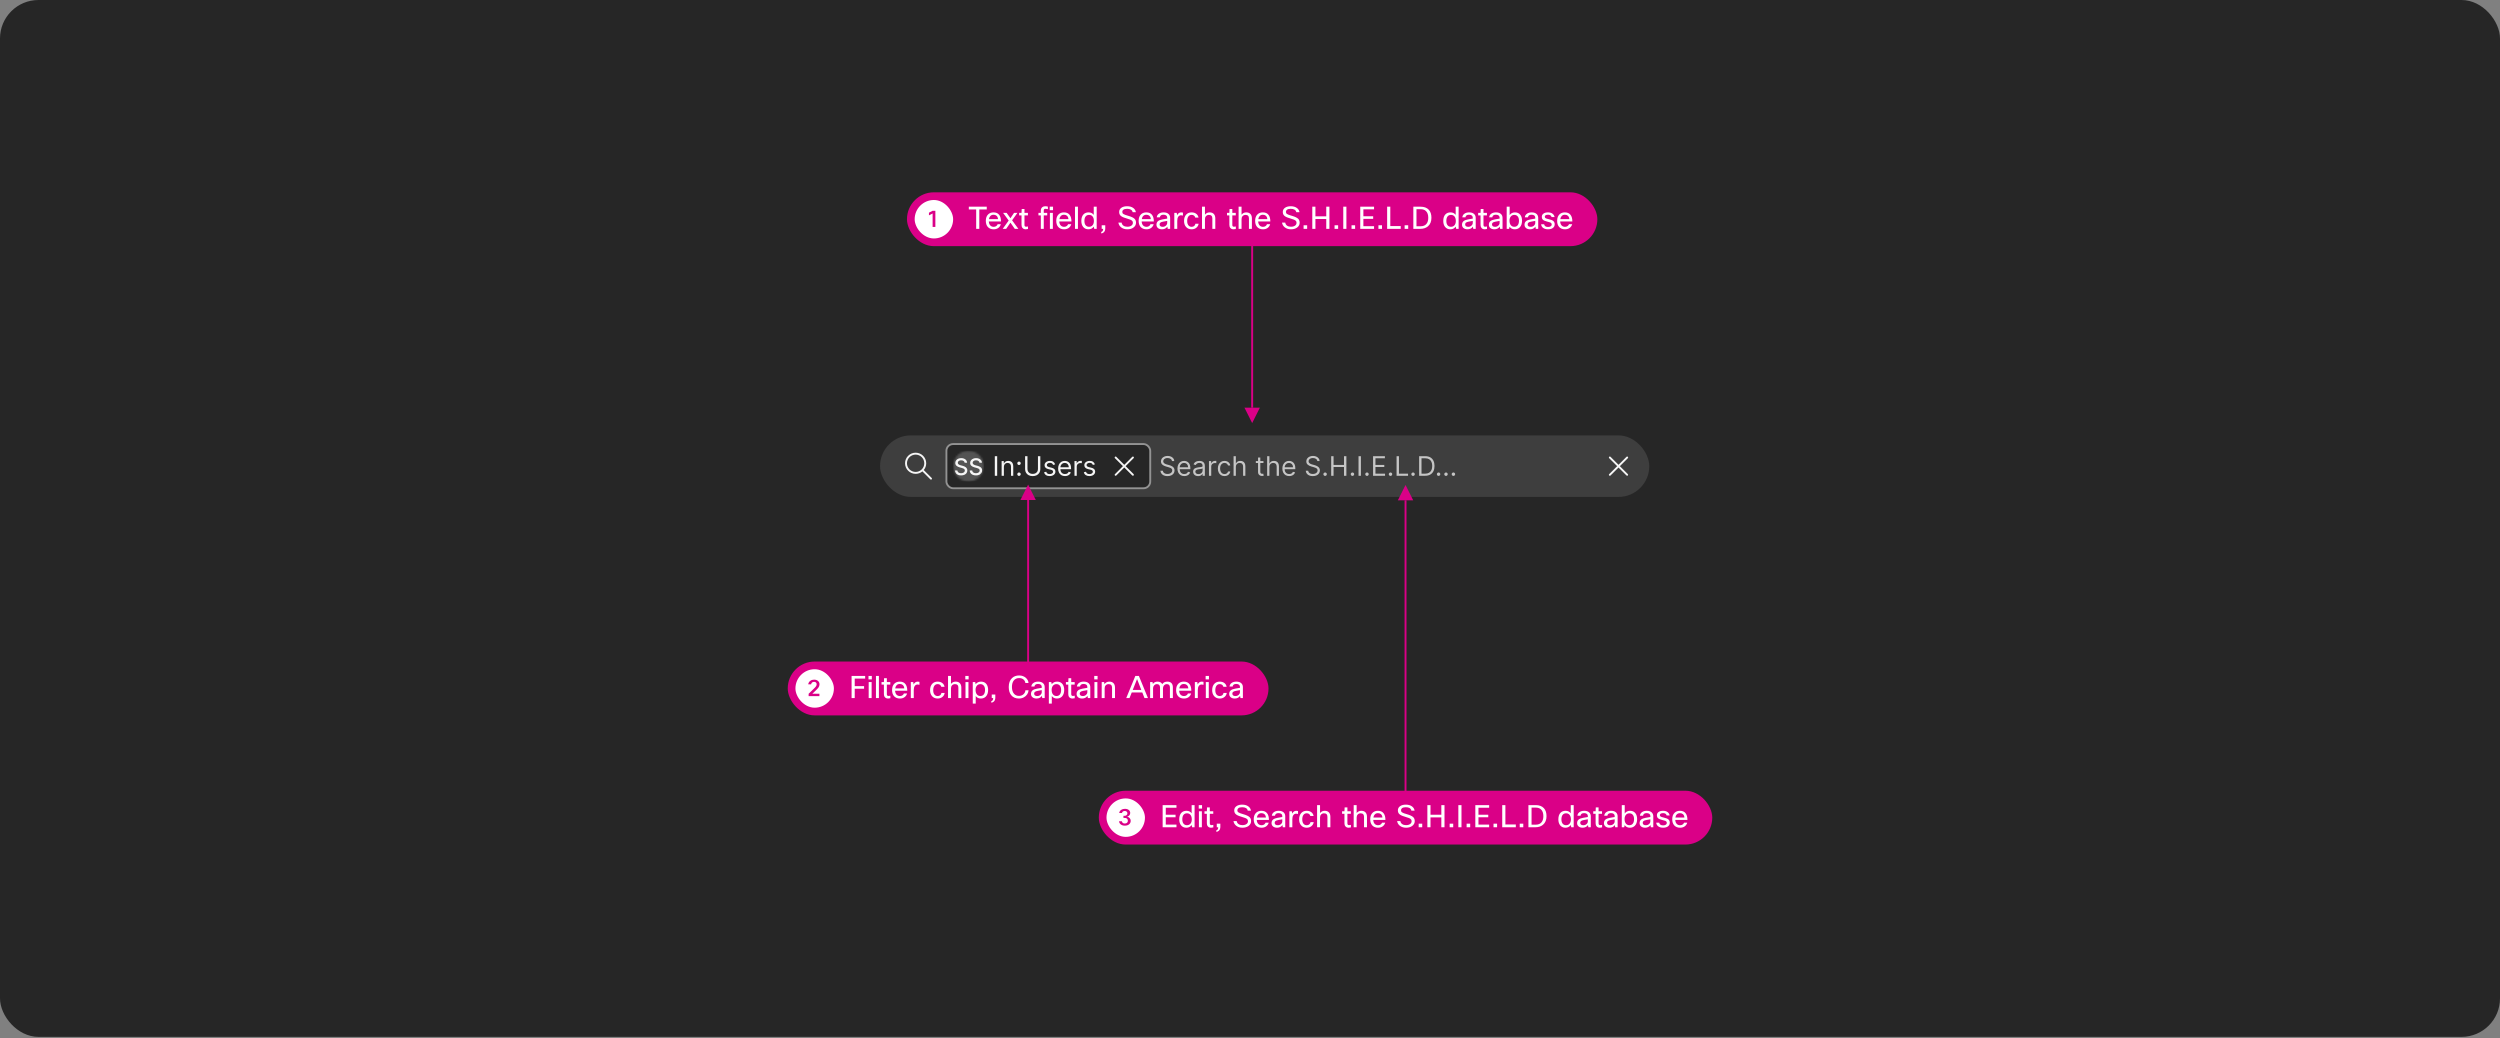 <svg width="1300" height="540" viewBox="0 0 1300 540" fill="none" xmlns="http://www.w3.org/2000/svg">
<rect x="0" y="0" width="1300" height="540" fill="#808080" stroke="none"/>
<rect width="1300" height="539.173" rx="20" fill="#262626"/>
<rect x="457.625" y="226.401" width="400" height="32" rx="16" fill="white" fill-opacity="0.11"/>
<path d="M476.125 235.401C473.087 235.401 470.625 237.863 470.625 240.901C470.625 243.938 473.087 246.401 476.125 246.401C477.464 246.401 478.691 245.923 479.645 245.128L483.771 249.254C483.967 249.45 484.283 249.45 484.479 249.254C484.674 249.059 484.674 248.743 484.479 248.547L480.352 244.42C481.147 243.467 481.625 242.24 481.625 240.901C481.625 237.863 479.163 235.401 476.125 235.401ZM471.625 240.901C471.625 238.416 473.64 236.401 476.125 236.401C478.61 236.401 480.625 238.416 480.625 240.901C480.625 243.386 478.61 245.401 476.125 245.401C473.64 245.401 471.625 243.386 471.625 240.901Z" fill="white" fill-opacity="0.95"/>
<rect x="491.625" y="230.401" width="107" height="24" rx="4" fill="#262626"/>
<rect x="492.125" y="230.901" width="106" height="23" rx="3.5" stroke="white" stroke-opacity="0.5"/>
<mask id="mask0_1437_22318" style="mask-type:alpha" maskUnits="userSpaceOnUse" x="495" y="234" width="17" height="17">
<path fill-rule="evenodd" clip-rule="evenodd" d="M503.625 250.401C508.043 250.401 511.625 246.819 511.625 242.401C511.625 237.983 508.043 234.401 503.625 234.401C499.207 234.401 495.625 237.983 495.625 242.401C495.625 246.819 499.207 250.401 503.625 250.401Z" fill="#262626"/>
</mask>
<g mask="url(#mask0_1437_22318)">
<rect width="16" height="16" transform="translate(495.625 234.401)" fill="#545454"/>
<path d="M501.621 240.633C501.576 240.23 501.388 239.917 501.059 239.695C500.729 239.471 500.315 239.359 499.815 239.359C499.457 239.359 499.147 239.416 498.886 239.529C498.624 239.64 498.421 239.793 498.276 239.99C498.134 240.183 498.063 240.403 498.063 240.65C498.063 240.857 498.111 241.036 498.208 241.187C498.308 241.338 498.437 241.464 498.596 241.566C498.758 241.666 498.931 241.749 499.116 241.818C499.3 241.883 499.478 241.937 499.648 241.98L500.501 242.201C500.779 242.269 501.065 242.362 501.357 242.478C501.65 242.595 501.921 242.748 502.171 242.938C502.421 243.129 502.623 243.365 502.776 243.646C502.933 243.927 503.011 244.264 503.011 244.656C503.011 245.15 502.883 245.589 502.627 245.972C502.374 246.356 502.006 246.659 501.523 246.88C501.043 247.102 500.462 247.213 499.781 247.213C499.127 247.213 498.562 247.109 498.084 246.901C497.607 246.694 497.234 246.4 496.964 246.019C496.694 245.636 496.545 245.181 496.516 244.656H497.837C497.863 244.971 497.965 245.234 498.144 245.444C498.326 245.651 498.558 245.806 498.839 245.909C499.123 246.008 499.434 246.058 499.772 246.058C500.144 246.058 500.475 245.999 500.765 245.883C501.058 245.764 501.288 245.599 501.455 245.389C501.623 245.176 501.707 244.927 501.707 244.643C501.707 244.384 501.633 244.173 501.485 244.008C501.34 243.843 501.143 243.707 500.893 243.599C500.646 243.491 500.366 243.396 500.053 243.313L499.022 243.032C498.323 242.842 497.769 242.562 497.36 242.193C496.954 241.823 496.751 241.335 496.751 240.727C496.751 240.224 496.887 239.785 497.16 239.41C497.433 239.035 497.802 238.744 498.268 238.536C498.734 238.326 499.259 238.221 499.844 238.221C500.435 238.221 500.957 238.325 501.408 238.532C501.863 238.74 502.221 239.025 502.482 239.389C502.744 239.749 502.88 240.164 502.891 240.633H501.621ZM509.344 240.633C509.299 240.23 509.111 239.917 508.782 239.695C508.452 239.471 508.037 239.359 507.537 239.359C507.179 239.359 506.87 239.416 506.608 239.529C506.347 239.64 506.144 239.793 505.999 239.99C505.857 240.183 505.786 240.403 505.786 240.65C505.786 240.857 505.834 241.036 505.931 241.187C506.03 241.338 506.159 241.464 506.319 241.566C506.48 241.666 506.654 241.749 506.838 241.818C507.023 241.883 507.201 241.937 507.371 241.98L508.223 242.201C508.502 242.269 508.787 242.362 509.08 242.478C509.372 242.595 509.644 242.748 509.894 242.938C510.144 243.129 510.345 243.365 510.499 243.646C510.655 243.927 510.733 244.264 510.733 244.656C510.733 245.15 510.605 245.589 510.35 245.972C510.097 246.356 509.729 246.659 509.246 246.88C508.766 247.102 508.185 247.213 507.503 247.213C506.85 247.213 506.284 247.109 505.807 246.901C505.33 246.694 504.956 246.4 504.686 246.019C504.417 245.636 504.267 245.181 504.239 244.656H505.56C505.586 244.971 505.688 245.234 505.867 245.444C506.049 245.651 506.28 245.806 506.561 245.909C506.845 246.008 507.157 246.058 507.495 246.058C507.867 246.058 508.198 245.999 508.488 245.883C508.78 245.764 509.01 245.599 509.178 245.389C509.345 245.176 509.429 244.927 509.429 244.643C509.429 244.384 509.355 244.173 509.208 244.008C509.063 243.843 508.865 243.707 508.615 243.599C508.368 243.491 508.088 243.396 507.776 243.313L506.745 243.032C506.046 242.842 505.492 242.562 505.083 242.193C504.676 241.823 504.473 241.335 504.473 240.727C504.473 240.224 504.61 239.785 504.882 239.41C505.155 239.035 505.524 238.744 505.99 238.536C506.456 238.326 506.982 238.221 507.567 238.221C508.158 238.221 508.679 238.325 509.131 238.532C509.586 238.74 509.944 239.025 510.205 239.389C510.466 239.749 510.603 240.164 510.614 240.633H509.344Z" fill="white" fill-opacity="0.95"/>
</g>
<path d="M518.534 237.219V247.401H517.301V237.219H518.534ZM522.021 242.807V247.401H520.847V239.765H521.981V240.958H522.08C522.259 240.57 522.531 240.258 522.896 240.023C523.26 239.784 523.731 239.665 524.308 239.665C524.825 239.665 525.277 239.771 525.665 239.983C526.053 240.192 526.354 240.51 526.57 240.938C526.785 241.362 526.893 241.899 526.893 242.549V247.401H525.719V242.628C525.719 242.028 525.564 241.561 525.252 241.226C524.941 240.888 524.513 240.719 523.969 240.719C523.595 240.719 523.26 240.8 522.965 240.963C522.674 241.125 522.443 241.362 522.274 241.674C522.105 241.985 522.021 242.363 522.021 242.807ZM529.892 247.48C529.647 247.48 529.436 247.393 529.26 247.217C529.085 247.041 528.997 246.831 528.997 246.586C528.997 246.34 529.085 246.13 529.26 245.954C529.436 245.778 529.647 245.691 529.892 245.691C530.137 245.691 530.348 245.778 530.523 245.954C530.699 246.13 530.787 246.34 530.787 246.586C530.787 246.748 530.745 246.897 530.662 247.033C530.583 247.169 530.475 247.278 530.339 247.361C530.207 247.441 530.058 247.48 529.892 247.48ZM529.892 241.813C529.647 241.813 529.436 241.725 529.26 241.549C529.085 241.374 528.997 241.163 528.997 240.918C528.997 240.673 529.085 240.462 529.26 240.287C529.436 240.111 529.647 240.023 529.892 240.023C530.137 240.023 530.348 240.111 530.523 240.287C530.699 240.462 530.787 240.673 530.787 240.918C530.787 241.08 530.745 241.229 530.662 241.365C530.583 241.501 530.475 241.611 530.339 241.693C530.207 241.773 530.058 241.813 529.892 241.813ZM539.733 237.219H540.966V243.961C540.966 244.657 540.802 245.278 540.474 245.825C540.149 246.368 539.69 246.798 539.097 247.113C538.503 247.424 537.807 247.58 537.009 247.58C536.21 247.58 535.514 247.424 534.921 247.113C534.327 246.798 533.867 246.368 533.539 245.825C533.214 245.278 533.051 244.657 533.051 243.961V237.219H534.284V243.861C534.284 244.358 534.394 244.801 534.612 245.189C534.831 245.573 535.143 245.876 535.547 246.098C535.955 246.317 536.442 246.426 537.009 246.426C537.575 246.426 538.063 246.317 538.47 246.098C538.878 245.876 539.19 245.573 539.405 245.189C539.624 244.801 539.733 244.358 539.733 243.861V237.219ZM548.678 241.475L547.624 241.773C547.558 241.597 547.46 241.427 547.331 241.261C547.205 241.092 547.033 240.953 546.814 240.843C546.595 240.734 546.315 240.679 545.974 240.679C545.506 240.679 545.117 240.787 544.805 241.002C544.497 241.215 544.343 241.485 544.343 241.813C544.343 242.104 544.449 242.335 544.661 242.504C544.873 242.673 545.205 242.814 545.656 242.926L546.789 243.205C547.472 243.371 547.981 243.624 548.315 243.966C548.65 244.304 548.817 244.739 548.817 245.273C548.817 245.711 548.692 246.102 548.44 246.446C548.191 246.791 547.843 247.063 547.396 247.262C546.948 247.461 546.428 247.56 545.835 247.56C545.056 247.56 544.411 247.391 543.901 247.053C543.39 246.715 543.067 246.221 542.931 245.571L544.045 245.293C544.151 245.704 544.351 246.012 544.646 246.218C544.945 246.423 545.334 246.526 545.815 246.526C546.362 246.526 546.796 246.41 547.117 246.178C547.442 245.943 547.604 245.661 547.604 245.333C547.604 245.068 547.512 244.845 547.326 244.667C547.14 244.484 546.855 244.348 546.471 244.259L545.198 243.961C544.499 243.795 543.985 243.538 543.657 243.19C543.332 242.839 543.17 242.399 543.17 241.872C543.17 241.442 543.291 241.06 543.533 240.729C543.778 240.398 544.111 240.137 544.532 239.948C544.956 239.76 545.437 239.665 545.974 239.665C546.729 239.665 547.323 239.831 547.754 240.162C548.188 240.494 548.496 240.931 548.678 241.475ZM553.785 247.56C553.05 247.56 552.415 247.398 551.881 247.073C551.351 246.745 550.942 246.287 550.653 245.701C550.368 245.111 550.226 244.425 550.226 243.642C550.226 242.86 550.368 242.171 550.653 241.574C550.942 240.974 551.343 240.507 551.856 240.172C552.373 239.834 552.977 239.665 553.666 239.665C554.064 239.665 554.456 239.731 554.844 239.864C555.232 239.997 555.585 240.212 555.903 240.51C556.221 240.805 556.475 241.196 556.664 241.684C556.853 242.171 556.947 242.771 556.947 243.483V243.98H551.061V242.966H555.754C555.754 242.535 555.668 242.151 555.496 241.813C555.327 241.475 555.085 241.208 554.77 241.012C554.458 240.817 554.09 240.719 553.666 240.719C553.199 240.719 552.794 240.835 552.453 241.067C552.115 241.296 551.855 241.594 551.672 241.962C551.49 242.33 551.399 242.724 551.399 243.145V243.821C551.399 244.398 551.498 244.887 551.697 245.288C551.899 245.686 552.18 245.989 552.537 246.198C552.895 246.403 553.311 246.506 553.785 246.506C554.094 246.506 554.372 246.463 554.621 246.377C554.872 246.287 555.09 246.155 555.272 245.979C555.454 245.8 555.595 245.578 555.694 245.313L556.828 245.631C556.709 246.015 556.508 246.354 556.226 246.645C555.945 246.934 555.597 247.159 555.182 247.321C554.768 247.48 554.302 247.56 553.785 247.56ZM558.732 247.401V239.765H559.866V240.918H559.945C560.084 240.54 560.336 240.234 560.701 239.998C561.065 239.763 561.476 239.645 561.934 239.645C562.02 239.645 562.128 239.647 562.257 239.65C562.386 239.653 562.484 239.658 562.55 239.665V240.858C562.51 240.848 562.419 240.833 562.277 240.814C562.138 240.79 561.99 240.779 561.834 240.779C561.463 240.779 561.132 240.857 560.84 241.012C560.552 241.165 560.323 241.377 560.154 241.649C559.988 241.917 559.905 242.224 559.905 242.568V247.401H558.732ZM569.35 241.475L568.296 241.773C568.23 241.597 568.132 241.427 568.003 241.261C567.877 241.092 567.705 240.953 567.486 240.843C567.267 240.734 566.987 240.679 566.646 240.679C566.178 240.679 565.789 240.787 565.477 241.002C565.169 241.215 565.015 241.485 565.015 241.813C565.015 242.104 565.121 242.335 565.333 242.504C565.545 242.673 565.877 242.814 566.327 242.926L567.461 243.205C568.144 243.371 568.652 243.624 568.987 243.966C569.322 244.304 569.489 244.739 569.489 245.273C569.489 245.711 569.363 246.102 569.112 246.446C568.863 246.791 568.515 247.063 568.067 247.262C567.62 247.461 567.1 247.56 566.506 247.56C565.728 247.56 565.083 247.391 564.572 247.053C564.062 246.715 563.739 246.221 563.603 245.571L564.717 245.293C564.823 245.704 565.023 246.012 565.318 246.218C565.616 246.423 566.006 246.526 566.487 246.526C567.033 246.526 567.468 246.41 567.789 246.178C568.114 245.943 568.276 245.661 568.276 245.333C568.276 245.068 568.183 244.845 567.998 244.667C567.812 244.484 567.527 244.348 567.143 244.259L565.87 243.961C565.171 243.795 564.657 243.538 564.329 243.19C564.004 242.839 563.842 242.399 563.842 241.872C563.842 241.442 563.963 241.06 564.205 240.729C564.45 240.398 564.783 240.137 565.204 239.948C565.628 239.76 566.109 239.665 566.646 239.665C567.401 239.665 567.995 239.831 568.425 240.162C568.86 240.494 569.168 240.931 569.35 241.475Z" fill="white" fill-opacity="0.95"/>
<path d="M585.332 242.401L589.479 238.254C589.525 238.208 589.562 238.153 589.587 238.092C589.612 238.031 589.625 237.966 589.625 237.901C589.625 237.835 589.612 237.77 589.587 237.709C589.562 237.649 589.525 237.594 589.479 237.547C589.432 237.501 589.377 237.464 589.316 237.439C589.256 237.414 589.191 237.401 589.125 237.401C589.059 237.401 588.994 237.414 588.934 237.439C588.873 237.464 588.818 237.501 588.772 237.547L584.625 241.694L580.479 237.547C580.432 237.5 580.377 237.463 580.316 237.438C580.256 237.412 580.19 237.399 580.124 237.399C580.059 237.398 579.993 237.411 579.932 237.436C579.871 237.462 579.816 237.499 579.769 237.545C579.723 237.592 579.686 237.647 579.661 237.708C579.636 237.769 579.623 237.834 579.623 237.9C579.623 237.966 579.636 238.031 579.662 238.092C579.687 238.153 579.725 238.208 579.772 238.254L583.918 242.401L579.772 246.547C579.725 246.594 579.688 246.649 579.663 246.709C579.638 246.77 579.625 246.835 579.625 246.901C579.625 246.966 579.638 247.031 579.663 247.092C579.688 247.153 579.725 247.208 579.772 247.254C579.818 247.301 579.873 247.337 579.934 247.363C579.994 247.388 580.059 247.401 580.125 247.401C580.191 247.401 580.256 247.388 580.316 247.363C580.377 247.337 580.432 247.301 580.479 247.254L584.625 243.108L588.772 247.254C588.865 247.348 588.992 247.401 589.125 247.401C589.258 247.401 589.385 247.348 589.479 247.254C589.572 247.16 589.625 247.033 589.625 246.901C589.625 246.768 589.572 246.641 589.479 246.547L585.332 242.401Z" fill="white" fill-opacity="0.95"/>
<path d="M609.426 239.765C609.366 239.261 609.125 238.87 608.7 238.591C608.276 238.313 607.756 238.174 607.139 238.174C606.688 238.174 606.294 238.247 605.956 238.392C605.621 238.538 605.359 238.739 605.17 238.994C604.985 239.249 604.892 239.539 604.892 239.864C604.892 240.136 604.957 240.369 605.086 240.565C605.219 240.757 605.388 240.918 605.593 241.047C605.799 241.173 606.014 241.278 606.239 241.36C606.465 241.44 606.672 241.505 606.861 241.554L607.895 241.833C608.16 241.902 608.455 241.998 608.78 242.121C609.108 242.244 609.421 242.411 609.719 242.623C610.021 242.832 610.27 243.1 610.465 243.429C610.661 243.757 610.759 244.159 610.759 244.637C610.759 245.187 610.614 245.684 610.326 246.128C610.041 246.572 609.623 246.925 609.073 247.187C608.526 247.449 607.862 247.58 607.08 247.58C606.35 247.58 605.719 247.462 605.185 247.227C604.655 246.992 604.237 246.663 603.933 246.242C603.631 245.822 603.46 245.333 603.42 244.776H604.693C604.726 245.16 604.856 245.479 605.081 245.73C605.31 245.979 605.598 246.165 605.946 246.287C606.297 246.407 606.675 246.466 607.08 246.466C607.55 246.466 607.973 246.39 608.347 246.238C608.722 246.082 609.018 245.866 609.237 245.591C609.456 245.313 609.565 244.988 609.565 244.617C609.565 244.279 609.471 244.004 609.282 243.792C609.093 243.579 608.844 243.407 608.536 243.274C608.228 243.142 607.895 243.026 607.537 242.926L606.284 242.568C605.489 242.34 604.859 242.013 604.395 241.589C603.931 241.165 603.699 240.61 603.699 239.924C603.699 239.354 603.853 238.856 604.161 238.432C604.473 238.005 604.89 237.673 605.414 237.438C605.941 237.199 606.529 237.08 607.179 237.08C607.835 237.08 608.419 237.198 608.929 237.433C609.439 237.665 609.844 237.983 610.142 238.387C610.444 238.792 610.603 239.251 610.619 239.765H609.426ZM615.828 247.56C615.093 247.56 614.458 247.398 613.924 247.073C613.394 246.745 612.985 246.287 612.696 245.701C612.411 245.111 612.269 244.425 612.269 243.642C612.269 242.86 612.411 242.171 612.696 241.574C612.985 240.974 613.386 240.507 613.899 240.172C614.416 239.834 615.02 239.665 615.709 239.665C616.107 239.665 616.499 239.731 616.887 239.864C617.275 239.997 617.628 240.212 617.946 240.51C618.264 240.805 618.518 241.196 618.707 241.684C618.896 242.171 618.99 242.771 618.99 243.483V243.98H613.104V242.966H617.797C617.797 242.535 617.711 242.151 617.539 241.813C617.369 241.475 617.128 241.208 616.813 241.012C616.501 240.817 616.133 240.719 615.709 240.719C615.242 240.719 614.837 240.835 614.496 241.067C614.158 241.296 613.898 241.594 613.715 241.962C613.533 242.33 613.442 242.724 613.442 243.145V243.821C613.442 244.398 613.541 244.887 613.74 245.288C613.942 245.686 614.222 245.989 614.58 246.198C614.938 246.403 615.354 246.506 615.828 246.506C616.137 246.506 616.415 246.463 616.664 246.377C616.915 246.287 617.133 246.155 617.315 245.979C617.497 245.8 617.638 245.578 617.737 245.313L618.871 245.631C618.752 246.015 618.551 246.354 618.269 246.645C617.988 246.934 617.64 247.159 617.225 247.321C616.811 247.48 616.345 247.56 615.828 247.56ZM623.022 247.58C622.538 247.58 622.099 247.489 621.705 247.306C621.31 247.121 620.997 246.854 620.765 246.506C620.533 246.155 620.417 245.73 620.417 245.233C620.417 244.796 620.503 244.441 620.676 244.169C620.848 243.894 621.078 243.679 621.367 243.523C621.655 243.367 621.973 243.251 622.321 243.175C622.673 243.095 623.026 243.033 623.38 242.986C623.844 242.926 624.22 242.882 624.509 242.852C624.8 242.819 625.012 242.764 625.145 242.688C625.281 242.612 625.349 242.479 625.349 242.29V242.25C625.349 241.76 625.215 241.379 624.946 241.107C624.681 240.835 624.278 240.699 623.738 240.699C623.178 240.699 622.739 240.822 622.421 241.067C622.102 241.312 621.879 241.574 621.749 241.853L620.636 241.455C620.835 240.991 621.1 240.63 621.431 240.371C621.766 240.109 622.131 239.927 622.525 239.824C622.923 239.718 623.314 239.665 623.698 239.665C623.944 239.665 624.225 239.695 624.544 239.755C624.865 239.811 625.175 239.929 625.473 240.108C625.775 240.287 626.025 240.557 626.224 240.918C626.423 241.279 626.522 241.763 626.522 242.37V247.401H625.349V246.367H625.289C625.21 246.533 625.077 246.71 624.892 246.899C624.706 247.088 624.459 247.248 624.151 247.381C623.843 247.514 623.466 247.58 623.022 247.58ZM623.201 246.526C623.665 246.526 624.056 246.435 624.374 246.252C624.696 246.07 624.938 245.835 625.1 245.546C625.266 245.258 625.349 244.955 625.349 244.637V243.563C625.299 243.622 625.19 243.677 625.021 243.727C624.855 243.773 624.663 243.815 624.444 243.851C624.229 243.884 624.018 243.914 623.813 243.941C623.61 243.964 623.446 243.984 623.32 244C623.016 244.04 622.731 244.105 622.465 244.194C622.204 244.28 621.991 244.411 621.829 244.587C621.67 244.759 621.59 244.995 621.59 245.293C621.59 245.701 621.741 246.009 622.043 246.218C622.348 246.423 622.734 246.526 623.201 246.526ZM628.664 247.401V239.765H629.797V240.918H629.877C630.016 240.54 630.268 240.234 630.632 239.998C630.997 239.763 631.408 239.645 631.865 239.645C631.952 239.645 632.059 239.647 632.189 239.65C632.318 239.653 632.416 239.658 632.482 239.665V240.858C632.442 240.848 632.351 240.833 632.208 240.814C632.069 240.79 631.922 240.779 631.766 240.779C631.395 240.779 631.063 240.857 630.772 241.012C630.483 241.165 630.255 241.377 630.086 241.649C629.92 241.917 629.837 242.224 629.837 242.568V247.401H628.664ZM636.743 247.56C636.027 247.56 635.41 247.391 634.893 247.053C634.376 246.715 633.978 246.249 633.7 245.656C633.422 245.063 633.282 244.385 633.282 243.622C633.282 242.847 633.425 242.162 633.71 241.569C633.998 240.973 634.399 240.507 634.913 240.172C635.43 239.834 636.033 239.665 636.723 239.665C637.26 239.665 637.743 239.765 638.174 239.963C638.605 240.162 638.958 240.441 639.233 240.799C639.508 241.157 639.679 241.574 639.745 242.051H638.572C638.483 241.703 638.284 241.395 637.975 241.127C637.671 240.855 637.26 240.719 636.743 240.719C636.285 240.719 635.884 240.838 635.539 241.077C635.198 241.312 634.931 241.645 634.739 242.076C634.55 242.504 634.456 243.006 634.456 243.583C634.456 244.173 634.548 244.686 634.734 245.124C634.923 245.561 635.188 245.901 635.529 246.143C635.874 246.385 636.279 246.506 636.743 246.506C637.047 246.506 637.324 246.453 637.573 246.347C637.821 246.241 638.032 246.088 638.204 245.89C638.377 245.691 638.499 245.452 638.572 245.174H639.745C639.679 245.624 639.515 246.03 639.253 246.392C638.995 246.75 638.652 247.035 638.224 247.247C637.8 247.456 637.306 247.56 636.743 247.56ZM642.634 242.807V247.401H641.461V237.219H642.634V240.958H642.733C642.912 240.563 643.181 240.25 643.539 240.018C643.9 239.783 644.381 239.665 644.98 239.665C645.501 239.665 645.957 239.769 646.348 239.978C646.739 240.184 647.042 240.5 647.257 240.928C647.476 241.352 647.586 241.892 647.586 242.549V247.401H646.412V242.628C646.412 242.022 646.255 241.553 645.94 241.221C645.628 240.886 645.196 240.719 644.642 240.719C644.258 240.719 643.913 240.8 643.608 240.963C643.307 241.125 643.068 241.362 642.892 241.674C642.72 241.985 642.634 242.363 642.634 242.807ZM656.991 239.765V240.759H653.033V239.765H656.991ZM654.187 237.935H655.36V245.213C655.36 245.545 655.408 245.793 655.504 245.959C655.604 246.122 655.729 246.231 655.882 246.287C656.038 246.34 656.202 246.367 656.374 246.367C656.503 246.367 656.609 246.36 656.692 246.347C656.775 246.33 656.841 246.317 656.891 246.307L657.13 247.361C657.05 247.391 656.939 247.421 656.797 247.451C656.654 247.484 656.474 247.5 656.255 247.5C655.923 247.5 655.599 247.429 655.28 247.287C654.965 247.144 654.704 246.927 654.495 246.635C654.289 246.344 654.187 245.976 654.187 245.532V237.935ZM660.093 242.807V247.401H658.92V237.219H660.093V240.958H660.192C660.371 240.563 660.64 240.25 660.998 240.018C661.359 239.783 661.84 239.665 662.439 239.665C662.96 239.665 663.416 239.769 663.807 239.978C664.198 240.184 664.501 240.5 664.716 240.928C664.935 241.352 665.045 241.892 665.045 242.549V247.401H663.871V242.628C663.871 242.022 663.714 241.553 663.399 241.221C663.087 240.886 662.655 240.719 662.101 240.719C661.717 240.719 661.372 240.8 661.067 240.963C660.766 241.125 660.527 241.362 660.351 241.674C660.179 241.985 660.093 242.363 660.093 242.807ZM670.393 247.56C669.657 247.56 669.022 247.398 668.489 247.073C667.958 246.745 667.549 246.287 667.261 245.701C666.976 245.111 666.833 244.425 666.833 243.642C666.833 242.86 666.976 242.171 667.261 241.574C667.549 240.974 667.95 240.507 668.464 240.172C668.981 239.834 669.584 239.665 670.273 239.665C670.671 239.665 671.064 239.731 671.452 239.864C671.839 239.997 672.192 240.212 672.511 240.51C672.829 240.805 673.082 241.196 673.271 241.684C673.46 242.171 673.555 242.771 673.555 243.483V243.98H667.668V242.966H672.362C672.362 242.535 672.275 242.151 672.103 241.813C671.934 241.475 671.692 241.208 671.377 241.012C671.066 240.817 670.698 240.719 670.273 240.719C669.806 240.719 669.402 240.835 669.06 241.067C668.722 241.296 668.462 241.594 668.28 241.962C668.098 242.33 668.006 242.724 668.006 243.145V243.821C668.006 244.398 668.106 244.887 668.305 245.288C668.507 245.686 668.787 245.989 669.145 246.198C669.503 246.403 669.919 246.506 670.393 246.506C670.701 246.506 670.979 246.463 671.228 246.377C671.48 246.287 671.697 246.155 671.879 245.979C672.062 245.8 672.202 245.578 672.302 245.313L673.435 245.631C673.316 246.015 673.116 246.354 672.834 246.645C672.552 246.934 672.204 247.159 671.79 247.321C671.375 247.48 670.91 247.56 670.393 247.56ZM685.004 239.765C684.945 239.261 684.703 238.87 684.278 238.591C683.854 238.313 683.334 238.174 682.717 238.174C682.267 238.174 681.872 238.247 681.534 238.392C681.199 238.538 680.938 238.739 680.749 238.994C680.563 239.249 680.47 239.539 680.47 239.864C680.47 240.136 680.535 240.369 680.664 240.565C680.797 240.757 680.966 240.918 681.171 241.047C681.377 241.173 681.592 241.278 681.817 241.36C682.043 241.44 682.25 241.505 682.439 241.554L683.473 241.833C683.738 241.902 684.033 241.998 684.358 242.121C684.686 242.244 684.999 242.411 685.298 242.623C685.599 242.832 685.848 243.1 686.043 243.429C686.239 243.757 686.337 244.159 686.337 244.637C686.337 245.187 686.192 245.684 685.904 246.128C685.619 246.572 685.201 246.925 684.651 247.187C684.104 247.449 683.44 247.58 682.658 247.58C681.929 247.58 681.297 247.462 680.763 247.227C680.233 246.992 679.816 246.663 679.511 246.242C679.209 245.822 679.038 245.333 678.999 244.776H680.271C680.304 245.16 680.434 245.479 680.659 245.73C680.888 245.979 681.176 246.165 681.524 246.287C681.875 246.407 682.253 246.466 682.658 246.466C683.128 246.466 683.551 246.39 683.925 246.238C684.3 246.082 684.597 245.866 684.815 245.591C685.034 245.313 685.143 244.988 685.143 244.617C685.143 244.279 685.049 244.004 684.86 243.792C684.671 243.579 684.423 243.407 684.114 243.274C683.806 243.142 683.473 243.026 683.115 242.926L681.862 242.568C681.067 242.34 680.437 242.013 679.973 241.589C679.509 241.165 679.277 240.61 679.277 239.924C679.277 239.354 679.431 238.856 679.739 238.432C680.051 238.005 680.469 237.673 680.992 237.438C681.519 237.199 682.107 237.08 682.757 237.08C683.413 237.08 683.997 237.198 684.507 237.433C685.018 237.665 685.422 237.983 685.72 238.387C686.022 238.792 686.181 239.251 686.197 239.765H685.004ZM689.06 247.48C688.815 247.48 688.604 247.393 688.428 247.217C688.253 247.041 688.165 246.831 688.165 246.586C688.165 246.34 688.253 246.13 688.428 245.954C688.604 245.778 688.815 245.691 689.06 245.691C689.305 245.691 689.516 245.778 689.691 245.954C689.867 246.13 689.955 246.34 689.955 246.586C689.955 246.748 689.913 246.897 689.83 247.033C689.751 247.169 689.643 247.278 689.507 247.361C689.375 247.441 689.226 247.48 689.06 247.48ZM692.219 247.401V237.219H693.452V241.753H698.881V237.219H700.114V247.401H698.881V242.847H693.452V247.401H692.219ZM703.279 247.48C703.033 247.48 702.823 247.393 702.647 247.217C702.472 247.041 702.384 246.831 702.384 246.586C702.384 246.34 702.472 246.13 702.647 245.954C702.823 245.778 703.033 245.691 703.279 245.691C703.524 245.691 703.734 245.778 703.91 245.954C704.086 246.13 704.173 246.34 704.173 246.586C704.173 246.748 704.132 246.897 704.049 247.033C703.97 247.169 703.862 247.278 703.726 247.361C703.593 247.441 703.444 247.48 703.279 247.48ZM707.671 237.219V247.401H706.438V237.219H707.671ZM710.839 247.48C710.594 247.48 710.383 247.393 710.208 247.217C710.032 247.041 709.944 246.831 709.944 246.586C709.944 246.34 710.032 246.13 710.208 245.954C710.383 245.778 710.594 245.691 710.839 245.691C711.084 245.691 711.295 245.778 711.471 245.954C711.646 246.13 711.734 246.34 711.734 246.586C711.734 246.748 711.693 246.897 711.61 247.033C711.53 247.169 711.422 247.278 711.287 247.361C711.154 247.441 711.005 247.48 710.839 247.48ZM713.999 247.401V237.219H720.143V238.313H715.232V241.753H719.825V242.847H715.232V246.307H720.223V247.401H713.999ZM723.062 247.48C722.817 247.48 722.606 247.393 722.43 247.217C722.255 247.041 722.167 246.831 722.167 246.586C722.167 246.34 722.255 246.13 722.43 245.954C722.606 245.778 722.817 245.691 723.062 245.691C723.307 245.691 723.518 245.778 723.693 245.954C723.869 246.13 723.957 246.34 723.957 246.586C723.957 246.748 723.915 246.897 723.832 247.033C723.753 247.169 723.645 247.278 723.509 247.361C723.377 247.441 723.228 247.48 723.062 247.48ZM726.221 247.401V237.219H727.454V246.307H732.187V247.401H726.221ZM734.792 247.48C734.547 247.48 734.337 247.393 734.161 247.217C733.985 247.041 733.897 246.831 733.897 246.586C733.897 246.34 733.985 246.13 734.161 245.954C734.337 245.778 734.547 245.691 734.792 245.691C735.038 245.691 735.248 245.778 735.424 245.954C735.599 246.13 735.687 246.34 735.687 246.586C735.687 246.748 735.646 246.897 735.563 247.033C735.483 247.169 735.376 247.278 735.24 247.361C735.107 247.441 734.958 247.48 734.792 247.48ZM741.094 247.401H737.952V237.219H741.233C742.221 237.219 743.066 237.423 743.768 237.831C744.471 238.235 745.01 238.817 745.384 239.576C745.759 240.331 745.946 241.236 745.946 242.29C745.946 243.351 745.757 244.264 745.379 245.029C745.001 245.792 744.451 246.378 743.729 246.789C743.006 247.197 742.128 247.401 741.094 247.401ZM739.185 246.307H741.014C741.856 246.307 742.554 246.145 743.107 245.82C743.661 245.495 744.073 245.033 744.345 244.433C744.617 243.833 744.753 243.119 744.753 242.29C744.753 241.468 744.619 240.76 744.35 240.167C744.082 239.571 743.681 239.113 743.147 238.795C742.613 238.474 741.949 238.313 741.153 238.313H739.185V246.307ZM748.068 247.48C747.822 247.48 747.612 247.393 747.436 247.217C747.261 247.041 747.173 246.831 747.173 246.586C747.173 246.34 747.261 246.13 747.436 245.954C747.612 245.778 747.822 245.691 748.068 245.691C748.313 245.691 748.523 245.778 748.699 245.954C748.875 246.13 748.963 246.34 748.963 246.586C748.963 246.748 748.921 246.897 748.838 247.033C748.759 247.169 748.651 247.278 748.515 247.361C748.383 247.441 748.233 247.48 748.068 247.48ZM751.923 247.48C751.678 247.48 751.467 247.393 751.292 247.217C751.116 247.041 751.028 246.831 751.028 246.586C751.028 246.34 751.116 246.13 751.292 245.954C751.467 245.778 751.678 245.691 751.923 245.691C752.168 245.691 752.379 245.778 752.555 245.954C752.73 246.13 752.818 246.34 752.818 246.586C752.818 246.748 752.777 246.897 752.694 247.033C752.614 247.169 752.506 247.278 752.371 247.361C752.238 247.441 752.089 247.48 751.923 247.48ZM755.779 247.48C755.533 247.48 755.323 247.393 755.147 247.217C754.972 247.041 754.884 246.831 754.884 246.586C754.884 246.34 754.972 246.13 755.147 245.954C755.323 245.778 755.533 245.691 755.779 245.691C756.024 245.691 756.234 245.778 756.41 245.954C756.586 246.13 756.673 246.34 756.673 246.586C756.673 246.748 756.632 246.897 756.549 247.033C756.47 247.169 756.362 247.278 756.226 247.361C756.093 247.441 755.944 247.48 755.779 247.48Z" fill="white" fill-opacity="0.7"/>
<path d="M842.332 242.401L846.479 238.254C846.525 238.208 846.562 238.153 846.587 238.092C846.612 238.031 846.625 237.966 846.625 237.901C846.625 237.835 846.612 237.77 846.587 237.709C846.562 237.649 846.525 237.594 846.479 237.547C846.432 237.501 846.377 237.464 846.316 237.439C846.256 237.414 846.191 237.401 846.125 237.401C846.059 237.401 845.994 237.414 845.934 237.439C845.873 237.464 845.818 237.501 845.772 237.547L841.625 241.694L837.479 237.547C837.432 237.5 837.377 237.463 837.316 237.438C837.256 237.412 837.19 237.399 837.124 237.399C837.059 237.398 836.993 237.411 836.932 237.436C836.871 237.462 836.816 237.499 836.769 237.545C836.723 237.592 836.686 237.647 836.661 237.708C836.636 237.769 836.623 237.834 836.623 237.9C836.623 237.966 836.636 238.031 836.662 238.092C836.687 238.153 836.725 238.208 836.772 238.254L840.918 242.401L836.772 246.547C836.725 246.594 836.688 246.649 836.663 246.709C836.638 246.77 836.625 246.835 836.625 246.901C836.625 246.966 836.638 247.031 836.663 247.092C836.688 247.153 836.725 247.208 836.772 247.254C836.818 247.301 836.873 247.337 836.934 247.363C836.994 247.388 837.059 247.401 837.125 247.401C837.191 247.401 837.256 247.388 837.316 247.363C837.377 247.337 837.432 247.301 837.479 247.254L841.625 243.108L845.772 247.254C845.865 247.348 845.992 247.401 846.125 247.401C846.258 247.401 846.385 247.348 846.479 247.254C846.572 247.16 846.625 247.033 846.625 246.901C846.625 246.768 846.572 246.641 846.479 246.547L842.332 242.401Z" fill="white" fill-opacity="0.95"/>
<path d="M651.125 120V212" stroke="#DA0087"/>
<path d="M651.125 220L647.125 212H655.125L651.125 220Z" fill="#DA0087"/>
<rect x="471.625" y="100" width="359" height="28" rx="14" fill="#DA0087"/>
<rect x="475.625" y="104" width="20" height="20" rx="10" fill="white"/>
<path d="M486.389 118H484.961V111.016L483.053 111.988V110.596L484.973 109.6H486.389V118Z" fill="#DA0087"/>
<path d="M513.113 107.48V108.936H509.241V119H507.609V108.936H503.785V107.48H513.113ZM518.768 116.6H520.432C520.198 117.443 519.734 118.104 519.04 118.584C518.39 119.021 517.611 119.24 516.704 119.24C515.392 119.24 514.368 118.824 513.632 117.992C512.96 117.213 512.624 116.163 512.624 114.84C512.624 113.336 513.051 112.195 513.904 111.416C514.608 110.765 515.515 110.44 516.624 110.44C517.926 110.44 518.907 110.861 519.568 111.704C520.208 112.515 520.528 113.672 520.528 115.176H514.192C514.256 116.157 514.555 116.888 515.088 117.368C515.526 117.752 516.08 117.944 516.752 117.944C517.275 117.944 517.728 117.8 518.112 117.512C518.432 117.267 518.651 116.963 518.768 116.6ZM516.656 111.672C515.974 111.672 515.424 111.885 515.008 112.312C514.614 112.707 514.363 113.256 514.256 113.96H518.96C518.907 113.16 518.64 112.563 518.16 112.168C517.776 111.837 517.275 111.672 516.656 111.672ZM529.074 110.68L526.29 114.568L529.554 119H527.682L525.426 115.784L523.218 119H521.41L524.514 114.68L521.602 110.68H523.442L525.426 113.48L527.314 110.68H529.074ZM534.551 117.768V119.08C534.156 119.187 533.777 119.24 533.415 119.24C532.647 119.24 532.071 119 531.687 118.52C531.356 118.125 531.191 117.597 531.191 116.936V111.992H529.959V110.68H531.191L531.287 108.68H532.727V110.68H534.519V111.992H532.727V116.968C532.727 117.587 533.02 117.896 533.607 117.896C533.884 117.896 534.199 117.853 534.551 117.768ZM544.904 107.432V108.76C544.392 108.632 543.971 108.568 543.64 108.568C543.363 108.568 543.144 108.643 542.984 108.792C542.835 108.941 542.76 109.149 542.76 109.416V110.68H544.552V111.992H542.76V119H541.224V111.992H539.992V110.68H541.224V109.512C541.224 108.776 541.464 108.2 541.944 107.784C542.371 107.421 542.904 107.24 543.544 107.24C543.96 107.24 544.413 107.304 544.904 107.432ZM547.58 109.288H545.852V107.48H547.58V109.288ZM547.484 119H545.948V110.68H547.484V119ZM555.393 116.6H557.057C556.823 117.443 556.359 118.104 555.665 118.584C555.015 119.021 554.236 119.24 553.329 119.24C552.017 119.24 550.993 118.824 550.257 117.992C549.585 117.213 549.249 116.163 549.249 114.84C549.249 113.336 549.676 112.195 550.529 111.416C551.233 110.765 552.14 110.44 553.249 110.44C554.551 110.44 555.532 110.861 556.193 111.704C556.833 112.515 557.153 113.672 557.153 115.176H550.817C550.881 116.157 551.18 116.888 551.713 117.368C552.151 117.752 552.705 117.944 553.377 117.944C553.9 117.944 554.353 117.8 554.737 117.512C555.057 117.267 555.276 116.963 555.393 116.6ZM553.281 111.672C552.599 111.672 552.049 111.885 551.633 112.312C551.239 112.707 550.988 113.256 550.881 113.96H555.585C555.532 113.16 555.265 112.563 554.785 112.168C554.401 111.837 553.9 111.672 553.281 111.672ZM560.531 107.48V119H558.995V107.48H560.531ZM570.28 119H569.016L568.744 117.832C568.104 118.771 567.182 119.24 565.976 119.24C564.814 119.24 563.896 118.819 563.224 117.976C562.606 117.197 562.296 116.168 562.296 114.888C562.296 113.341 562.691 112.179 563.48 111.4C564.142 110.76 565.006 110.44 566.072 110.44C567.224 110.44 568.115 110.872 568.744 111.736V107.48H570.28V119ZM563.896 114.92C563.896 115.955 564.152 116.739 564.664 117.272C565.091 117.709 565.64 117.928 566.312 117.928C567.144 117.928 567.79 117.613 568.248 116.984C568.632 116.44 568.824 115.757 568.824 114.936C568.824 113.859 568.568 113.037 568.056 112.472C567.619 111.992 567.038 111.752 566.312 111.752C565.502 111.752 564.888 112.045 564.472 112.632C564.088 113.165 563.896 113.928 563.896 114.92ZM574.734 117.144V118.76C574.734 119.645 574.484 120.323 573.982 120.792C573.63 121.133 573.182 121.336 572.638 121.4V120.6C573.3 120.461 573.63 119.928 573.63 119H572.878V117.144H574.734ZM589.096 115.88C589.096 115.496 589.011 115.192 588.84 114.968C588.648 114.701 588.296 114.456 587.784 114.232C587.272 114.008 586.499 113.752 585.464 113.464C584.077 113.08 583.123 112.605 582.6 112.04C582.173 111.581 581.96 110.968 581.96 110.2C581.96 109.272 582.365 108.536 583.176 107.992C583.923 107.491 584.893 107.24 586.088 107.24C587.421 107.24 588.504 107.555 589.336 108.184C590.083 108.739 590.52 109.464 590.648 110.36H588.968C588.872 109.752 588.552 109.299 588.008 109C587.528 108.723 586.888 108.584 586.088 108.584C585.192 108.584 584.531 108.755 584.104 109.096C583.763 109.363 583.592 109.709 583.592 110.136C583.592 110.413 583.635 110.643 583.72 110.824C583.816 110.995 583.976 111.149 584.2 111.288C584.616 111.565 585.421 111.869 586.616 112.2C588.28 112.669 589.405 113.203 589.992 113.8C590.483 114.291 590.728 114.963 590.728 115.816C590.728 116.829 590.285 117.667 589.4 118.328C588.568 118.936 587.512 119.24 586.232 119.24C584.899 119.24 583.795 118.883 582.92 118.168C582.163 117.549 581.709 116.749 581.56 115.768H583.24C583.347 116.472 583.683 117.011 584.248 117.384C584.76 117.725 585.411 117.896 586.2 117.896C587.181 117.896 587.933 117.672 588.456 117.224C588.883 116.861 589.096 116.413 589.096 115.88ZM598.237 116.6H599.901C599.666 117.443 599.202 118.104 598.509 118.584C597.858 119.021 597.08 119.24 596.173 119.24C594.861 119.24 593.837 118.824 593.101 117.992C592.429 117.213 592.093 116.163 592.093 114.84C592.093 113.336 592.52 112.195 593.373 111.416C594.077 110.765 594.984 110.44 596.093 110.44C597.394 110.44 598.376 110.861 599.037 111.704C599.677 112.515 599.997 113.672 599.997 115.176H593.661C593.725 116.157 594.024 116.888 594.557 117.368C594.994 117.752 595.549 117.944 596.221 117.944C596.744 117.944 597.197 117.8 597.581 117.512C597.901 117.267 598.12 116.963 598.237 116.6ZM596.125 111.672C595.442 111.672 594.893 111.885 594.477 112.312C594.082 112.707 593.832 113.256 593.725 113.96H598.429C598.376 113.16 598.109 112.563 597.629 112.168C597.245 111.837 596.744 111.672 596.125 111.672ZM603.151 113H601.519C601.604 112.168 601.999 111.523 602.703 111.064C603.332 110.648 604.127 110.44 605.087 110.44C606.228 110.44 607.103 110.739 607.711 111.336C608.223 111.848 608.479 112.509 608.479 113.32V119H607.215L607.023 117.864C606.372 118.781 605.444 119.24 604.239 119.24C603.289 119.24 602.548 118.984 602.015 118.472C601.577 118.045 601.359 117.507 601.359 116.856C601.359 116.035 601.641 115.4 602.207 114.952C602.708 114.557 603.476 114.269 604.511 114.088L606.943 113.672V113.256C606.943 112.712 606.756 112.301 606.383 112.024C606.052 111.779 605.599 111.656 605.023 111.656C603.892 111.656 603.268 112.104 603.151 113ZM604.607 117.944C605.257 117.944 605.823 117.731 606.303 117.304C606.729 116.909 606.943 116.456 606.943 115.944V114.872L604.879 115.24C604.121 115.368 603.604 115.565 603.327 115.832C603.103 116.045 602.991 116.333 602.991 116.696C602.991 117.101 603.129 117.411 603.407 117.624C603.684 117.837 604.084 117.944 604.607 117.944ZM612.172 119H610.636V110.68H611.9L612.108 111.912C612.577 110.931 613.281 110.44 614.22 110.44C614.529 110.44 614.833 110.477 615.132 110.552V112.088C614.769 111.992 614.444 111.944 614.156 111.944C613.537 111.944 613.052 112.195 612.7 112.696C612.348 113.197 612.172 113.907 612.172 114.824V119ZM621.607 116.328H623.286C623.159 117.224 622.737 117.944 622.023 118.488C621.372 118.989 620.577 119.24 619.639 119.24C618.412 119.24 617.436 118.819 616.711 117.976C616.039 117.197 615.703 116.173 615.703 114.904C615.703 113.432 616.108 112.291 616.919 111.48C617.612 110.787 618.513 110.44 619.623 110.44C620.647 110.44 621.489 110.712 622.151 111.256C622.737 111.736 623.095 112.365 623.223 113.144H621.527C621.42 112.696 621.201 112.349 620.871 112.104C620.551 111.859 620.145 111.736 619.655 111.736C618.897 111.736 618.316 112.035 617.911 112.632C617.527 113.187 617.335 113.96 617.335 114.952C617.335 115.987 617.591 116.771 618.103 117.304C618.508 117.731 619.031 117.944 619.671 117.944C620.225 117.944 620.679 117.784 621.031 117.464C621.34 117.187 621.532 116.808 621.607 116.328ZM626.578 119H625.042V107.48H626.578V111.624C627.186 110.835 627.997 110.44 629.01 110.44C629.991 110.44 630.743 110.744 631.266 111.352C631.725 111.896 631.954 112.637 631.954 113.576V119H630.418V113.592C630.418 112.365 629.826 111.752 628.642 111.752C628.013 111.752 627.501 111.971 627.106 112.408C626.754 112.803 626.578 113.309 626.578 113.928V119ZM642.629 117.768V119.08C642.234 119.187 641.856 119.24 641.493 119.24C640.725 119.24 640.149 119 639.765 118.52C639.434 118.125 639.269 117.597 639.269 116.936V111.992H638.037V110.68H639.269L639.365 108.68H640.805V110.68H642.597V111.992H640.805V116.968C640.805 117.587 641.098 117.896 641.685 117.896C641.962 117.896 642.277 117.853 642.629 117.768ZM645.609 119H644.073V107.48H645.609V111.624C646.217 110.835 647.028 110.44 648.041 110.44C649.022 110.44 649.774 110.744 650.297 111.352C650.756 111.896 650.985 112.637 650.985 113.576V119H649.449V113.592C649.449 112.365 648.857 111.752 647.673 111.752C647.044 111.752 646.532 111.971 646.137 112.408C645.785 112.803 645.609 113.309 645.609 113.928V119ZM658.815 116.6H660.479C660.245 117.443 659.781 118.104 659.087 118.584C658.437 119.021 657.658 119.24 656.751 119.24C655.439 119.24 654.415 118.824 653.679 117.992C653.007 117.213 652.671 116.163 652.671 114.84C652.671 113.336 653.098 112.195 653.951 111.416C654.655 110.765 655.562 110.44 656.671 110.44C657.973 110.44 658.954 110.861 659.615 111.704C660.255 112.515 660.575 113.672 660.575 115.176H654.239C654.303 116.157 654.602 116.888 655.135 117.368C655.573 117.752 656.127 117.944 656.799 117.944C657.322 117.944 657.775 117.8 658.159 117.512C658.479 117.267 658.698 116.963 658.815 116.6ZM656.703 111.672C656.021 111.672 655.471 111.885 655.055 112.312C654.661 112.707 654.41 113.256 654.303 113.96H659.007C658.954 113.16 658.687 112.563 658.207 112.168C657.823 111.837 657.322 111.672 656.703 111.672ZM674.19 115.88C674.19 115.496 674.104 115.192 673.934 114.968C673.742 114.701 673.39 114.456 672.878 114.232C672.366 114.008 671.592 113.752 670.558 113.464C669.171 113.08 668.216 112.605 667.694 112.04C667.267 111.581 667.054 110.968 667.054 110.2C667.054 109.272 667.459 108.536 668.27 107.992C669.016 107.491 669.987 107.24 671.182 107.24C672.515 107.24 673.598 107.555 674.43 108.184C675.176 108.739 675.614 109.464 675.742 110.36H674.062C673.966 109.752 673.646 109.299 673.102 109C672.622 108.723 671.982 108.584 671.182 108.584C670.286 108.584 669.624 108.755 669.198 109.096C668.856 109.363 668.686 109.709 668.686 110.136C668.686 110.413 668.728 110.643 668.814 110.824C668.91 110.995 669.07 111.149 669.294 111.288C669.71 111.565 670.515 111.869 671.71 112.2C673.374 112.669 674.499 113.203 675.086 113.8C675.576 114.291 675.822 114.963 675.822 115.816C675.822 116.829 675.379 117.667 674.494 118.328C673.662 118.936 672.606 119.24 671.326 119.24C669.992 119.24 668.888 118.883 668.014 118.168C667.256 117.549 666.803 116.749 666.654 115.768H668.334C668.44 116.472 668.776 117.011 669.342 117.384C669.854 117.725 670.504 117.896 671.294 117.896C672.275 117.896 673.027 117.672 673.55 117.224C673.976 116.861 674.19 116.413 674.19 115.88ZM679.719 119H677.863V117.144H679.719V119ZM689.652 107.48H691.3V119H689.652V113.864H684.02V119H682.388V107.48H684.02V112.488H689.652V107.48ZM695.828 119H693.972V117.144H695.828V119ZM698.497 107.48H700.129V119H698.497V107.48ZM704.656 119H702.8V117.144H704.656V119ZM714.045 112.472V113.816H708.957V117.624H714.509V119H707.325V107.48H714.509V108.856H708.957V112.472H714.045ZM718.641 119H716.785V117.144H718.641V119ZM721.309 107.48H722.957V117.544H728.381V119H721.309V107.48ZM732.266 119H730.41V117.144H732.266V119ZM734.934 107.48H738.678C740.566 107.48 742.001 108.013 742.982 109.08C743.889 110.061 744.342 111.448 744.342 113.24C744.342 115.181 743.734 116.669 742.518 117.704C741.494 118.568 740.177 119 738.566 119H734.934V107.48ZM738.694 108.776H736.566V117.656H738.726C740.092 117.656 741.11 117.229 741.782 116.376C742.39 115.629 742.694 114.584 742.694 113.24C742.694 111.661 742.289 110.493 741.478 109.736C740.796 109.096 739.868 108.776 738.694 108.776ZM758.483 119H757.219L756.947 117.832C756.307 118.771 755.385 119.24 754.179 119.24C753.017 119.24 752.099 118.819 751.427 117.976C750.809 117.197 750.499 116.168 750.499 114.888C750.499 113.341 750.894 112.179 751.683 111.4C752.345 110.76 753.209 110.44 754.275 110.44C755.427 110.44 756.318 110.872 756.947 111.736V107.48H758.483V119ZM752.099 114.92C752.099 115.955 752.355 116.739 752.867 117.272C753.294 117.709 753.843 117.928 754.515 117.928C755.347 117.928 755.993 117.613 756.451 116.984C756.835 116.44 757.027 115.757 757.027 114.936C757.027 113.859 756.771 113.037 756.259 112.472C755.822 111.992 755.241 111.752 754.515 111.752C753.705 111.752 753.091 112.045 752.675 112.632C752.291 113.165 752.099 113.928 752.099 114.92ZM762.041 113H760.409C760.495 112.168 760.889 111.523 761.593 111.064C762.223 110.648 763.017 110.44 763.977 110.44C765.119 110.44 765.993 110.739 766.601 111.336C767.113 111.848 767.369 112.509 767.369 113.32V119H766.105L765.913 117.864C765.263 118.781 764.335 119.24 763.129 119.24C762.18 119.24 761.439 118.984 760.905 118.472C760.468 118.045 760.249 117.507 760.249 116.856C760.249 116.035 760.532 115.4 761.097 114.952C761.599 114.557 762.367 114.269 763.401 114.088L765.833 113.672V113.256C765.833 112.712 765.647 112.301 765.273 112.024C764.943 111.779 764.489 111.656 763.913 111.656C762.783 111.656 762.159 112.104 762.041 113ZM763.497 117.944C764.148 117.944 764.713 117.731 765.193 117.304C765.62 116.909 765.833 116.456 765.833 115.944V114.872L763.769 115.24C763.012 115.368 762.495 115.565 762.217 115.832C761.993 116.045 761.881 116.333 761.881 116.696C761.881 117.101 762.02 117.411 762.297 117.624C762.575 117.837 762.975 117.944 763.497 117.944ZM773.238 117.768V119.08C772.844 119.187 772.465 119.24 772.102 119.24C771.334 119.24 770.758 119 770.374 118.52C770.044 118.125 769.878 117.597 769.878 116.936V111.992H768.646V110.68H769.878L769.974 108.68H771.414V110.68H773.206V111.992H771.414V116.968C771.414 117.587 771.708 117.896 772.294 117.896C772.572 117.896 772.886 117.853 773.238 117.768ZM775.995 113H774.363C774.448 112.168 774.843 111.523 775.547 111.064C776.176 110.648 776.971 110.44 777.931 110.44C779.072 110.44 779.947 110.739 780.555 111.336C781.067 111.848 781.323 112.509 781.323 113.32V119H780.059L779.867 117.864C779.216 118.781 778.288 119.24 777.083 119.24C776.133 119.24 775.392 118.984 774.859 118.472C774.421 118.045 774.203 117.507 774.203 116.856C774.203 116.035 774.485 115.4 775.051 114.952C775.552 114.557 776.32 114.269 777.355 114.088L779.787 113.672V113.256C779.787 112.712 779.6 112.301 779.227 112.024C778.896 111.779 778.443 111.656 777.867 111.656C776.736 111.656 776.112 112.104 775.995 113ZM777.451 117.944C778.101 117.944 778.667 117.731 779.147 117.304C779.573 116.909 779.787 116.456 779.787 115.944V114.872L777.723 115.24C776.965 115.368 776.448 115.565 776.171 115.832C775.947 116.045 775.835 116.333 775.835 116.696C775.835 117.101 775.973 117.411 776.251 117.624C776.528 117.837 776.928 117.944 777.451 117.944ZM784.743 119H783.479V107.48H785.015V111.832C785.666 110.904 786.594 110.44 787.799 110.44C788.994 110.44 789.922 110.867 790.583 111.72C791.17 112.488 791.463 113.507 791.463 114.776C791.463 116.28 791.063 117.432 790.263 118.232C789.591 118.904 788.733 119.24 787.687 119.24C786.503 119.24 785.602 118.792 784.983 117.896L784.743 119ZM789.863 114.744C789.863 113.699 789.602 112.915 789.079 112.392C788.663 111.965 788.119 111.752 787.447 111.752C786.669 111.752 786.05 112.035 785.591 112.6C785.154 113.144 784.935 113.859 784.935 114.744C784.935 115.811 785.197 116.627 785.719 117.192C786.157 117.683 786.733 117.928 787.447 117.928C788.247 117.928 788.855 117.635 789.271 117.048C789.666 116.504 789.863 115.736 789.863 114.744ZM794.541 113H792.909C792.995 112.168 793.389 111.523 794.093 111.064C794.723 110.648 795.517 110.44 796.477 110.44C797.619 110.44 798.493 110.739 799.101 111.336C799.613 111.848 799.869 112.509 799.869 113.32V119H798.605L798.413 117.864C797.763 118.781 796.835 119.24 795.629 119.24C794.68 119.24 793.939 118.984 793.405 118.472C792.968 118.045 792.749 117.507 792.749 116.856C792.749 116.035 793.032 115.4 793.597 114.952C794.099 114.557 794.867 114.269 795.901 114.088L798.333 113.672V113.256C798.333 112.712 798.147 112.301 797.773 112.024C797.443 111.779 796.989 111.656 796.413 111.656C795.283 111.656 794.659 112.104 794.541 113ZM795.997 117.944C796.648 117.944 797.213 117.731 797.693 117.304C798.12 116.909 798.333 116.456 798.333 115.944V114.872L796.269 115.24C795.512 115.368 794.995 115.565 794.717 115.832C794.493 116.045 794.381 116.333 794.381 116.696C794.381 117.101 794.52 117.411 794.797 117.624C795.075 117.837 795.475 117.944 795.997 117.944ZM806.89 116.744C806.89 116.275 806.645 115.923 806.154 115.688C805.866 115.56 805.306 115.4 804.474 115.208C803.45 114.984 802.72 114.659 802.282 114.232C801.92 113.869 801.738 113.395 801.738 112.808C801.738 112.029 802.053 111.432 802.682 111.016C803.248 110.632 804.01 110.44 804.97 110.44C805.962 110.44 806.768 110.685 807.386 111.176C807.92 111.603 808.25 112.168 808.378 112.872H806.81C806.629 112.061 806.01 111.656 804.954 111.656C804.368 111.656 803.93 111.763 803.642 111.976C803.408 112.157 803.29 112.387 803.29 112.664C803.29 113.005 803.418 113.261 803.674 113.432C803.941 113.603 804.458 113.773 805.226 113.944C806.4 114.2 807.216 114.515 807.674 114.888C808.186 115.304 808.442 115.885 808.442 116.632C808.442 117.464 808.101 118.12 807.418 118.6C806.8 119.027 805.984 119.24 804.97 119.24C803.861 119.24 802.981 118.973 802.33 118.44C801.765 117.971 801.45 117.363 801.386 116.616H802.954C803.125 117.555 803.802 118.024 804.986 118.024C805.626 118.024 806.122 117.885 806.474 117.608C806.752 117.384 806.89 117.096 806.89 116.744ZM815.862 116.6H817.526C817.291 117.443 816.827 118.104 816.134 118.584C815.483 119.021 814.705 119.24 813.798 119.24C812.486 119.24 811.462 118.824 810.726 117.992C810.054 117.213 809.718 116.163 809.718 114.84C809.718 113.336 810.145 112.195 810.998 111.416C811.702 110.765 812.609 110.44 813.718 110.44C815.019 110.44 816.001 110.861 816.662 111.704C817.302 112.515 817.622 113.672 817.622 115.176H811.286C811.35 116.157 811.649 116.888 812.182 117.368C812.619 117.752 813.174 117.944 813.846 117.944C814.369 117.944 814.822 117.8 815.206 117.512C815.526 117.267 815.745 116.963 815.862 116.6ZM813.75 111.672C813.067 111.672 812.518 111.885 812.102 112.312C811.707 112.707 811.457 113.256 811.35 113.96H816.054C816.001 113.16 815.734 112.563 815.254 112.168C814.87 111.837 814.369 111.672 813.75 111.672Z" fill="white"/>
<path d="M534.625 352V260" stroke="#DA0087"/>
<path d="M534.625 252L530.625 260H538.625L534.625 252Z" fill="#DA0087"/>
<rect x="409.625" y="344" width="250" height="28" rx="14" fill="#DA0087"/>
<rect x="413.625" y="348" width="20" height="20" rx="10" fill="white"/>
<path d="M421.785 355.844H420.273C420.377 355.068 420.749 354.456 421.389 354.008C421.933 353.616 422.581 353.42 423.333 353.42C424.213 353.42 424.913 353.664 425.433 354.152C425.905 354.592 426.141 355.148 426.141 355.82C426.141 356.428 425.961 356.988 425.601 357.5C425.329 357.892 424.805 358.46 424.029 359.204L422.409 360.752H426.093V362H420.489V360.752L422.937 358.376C423.649 357.696 424.113 357.192 424.329 356.864C424.553 356.536 424.665 356.188 424.665 355.82C424.665 355.412 424.529 355.092 424.257 354.86C424.009 354.66 423.689 354.56 423.297 354.56C422.865 354.56 422.513 354.684 422.241 354.932C421.993 355.164 421.841 355.468 421.785 355.844Z" fill="#DA0087"/>
<path d="M449.321 356.776V358.136H444.457V363H442.825V351.48H449.881V352.856H444.457V356.776H449.321ZM453.346 353.288H451.618V351.48H453.346V353.288ZM453.25 363H451.714V354.68H453.25V363ZM457.031 351.48V363H455.495V351.48H457.031ZM462.988 361.768V363.08C462.594 363.187 462.215 363.24 461.852 363.24C461.084 363.24 460.508 363 460.124 362.52C459.794 362.125 459.628 361.597 459.628 360.936V355.992H458.396V354.68H459.628L459.724 352.68H461.164V354.68H462.956V355.992H461.164V360.968C461.164 361.587 461.458 361.896 462.044 361.896C462.322 361.896 462.636 361.853 462.988 361.768ZM470.018 360.6H471.682C471.448 361.443 470.984 362.104 470.29 362.584C469.64 363.021 468.861 363.24 467.954 363.24C466.642 363.24 465.618 362.824 464.882 361.992C464.21 361.213 463.874 360.163 463.874 358.84C463.874 357.336 464.301 356.195 465.154 355.416C465.858 354.765 466.765 354.44 467.874 354.44C469.176 354.44 470.157 354.861 470.818 355.704C471.458 356.515 471.778 357.672 471.778 359.176H465.442C465.506 360.157 465.805 360.888 466.338 361.368C466.776 361.752 467.33 361.944 468.002 361.944C468.525 361.944 468.978 361.8 469.362 361.512C469.682 361.267 469.901 360.963 470.018 360.6ZM467.906 355.672C467.224 355.672 466.674 355.885 466.258 356.312C465.864 356.707 465.613 357.256 465.506 357.96H470.21C470.157 357.16 469.89 356.563 469.41 356.168C469.026 355.837 468.525 355.672 467.906 355.672ZM475.156 363H473.62V354.68H474.884L475.092 355.912C475.561 354.931 476.265 354.44 477.204 354.44C477.513 354.44 477.817 354.477 478.116 354.552V356.088C477.753 355.992 477.428 355.944 477.14 355.944C476.521 355.944 476.036 356.195 475.684 356.696C475.332 357.197 475.156 357.907 475.156 358.824V363ZM489.544 360.328H491.224C491.096 361.224 490.675 361.944 489.96 362.488C489.309 362.989 488.515 363.24 487.576 363.24C486.349 363.24 485.373 362.819 484.648 361.976C483.976 361.197 483.64 360.173 483.64 358.904C483.64 357.432 484.045 356.291 484.856 355.48C485.549 354.787 486.451 354.44 487.56 354.44C488.584 354.44 489.427 354.712 490.088 355.256C490.675 355.736 491.032 356.365 491.16 357.144H489.464C489.357 356.696 489.139 356.349 488.808 356.104C488.488 355.859 488.083 355.736 487.592 355.736C486.835 355.736 486.253 356.035 485.848 356.632C485.464 357.187 485.272 357.96 485.272 358.952C485.272 359.987 485.528 360.771 486.04 361.304C486.445 361.731 486.968 361.944 487.608 361.944C488.163 361.944 488.616 361.784 488.968 361.464C489.277 361.187 489.469 360.808 489.544 360.328ZM494.515 363H492.979V351.48H494.515V355.624C495.123 354.835 495.934 354.44 496.947 354.44C497.929 354.44 498.681 354.744 499.203 355.352C499.662 355.896 499.891 356.637 499.891 357.576V363H498.355V357.592C498.355 356.365 497.763 355.752 496.579 355.752C495.95 355.752 495.438 355.971 495.043 356.408C494.691 356.803 494.515 357.309 494.515 357.928V363ZM503.69 353.288H501.962V351.48H503.69V353.288ZM503.594 363H502.058V354.68H503.594V363ZM505.839 354.68H507.103L507.343 355.768C508.025 354.883 508.964 354.44 510.159 354.44C511.353 354.44 512.281 354.867 512.943 355.72C513.529 356.488 513.823 357.507 513.823 358.776C513.823 360.28 513.423 361.432 512.623 362.232C511.951 362.904 511.092 363.24 510.047 363.24C508.863 363.24 507.972 362.803 507.375 361.928V365.88H505.839V354.68ZM512.223 358.744C512.223 357.699 511.961 356.915 511.439 356.392C511.023 355.965 510.479 355.752 509.807 355.752C509.028 355.752 508.409 356.035 507.951 356.6C507.513 357.144 507.295 357.859 507.295 358.744C507.295 359.811 507.556 360.627 508.079 361.192C508.516 361.683 509.092 361.928 509.807 361.928C510.607 361.928 511.215 361.635 511.631 361.048C512.025 360.504 512.223 359.736 512.223 358.744ZM517.562 361.144V362.76C517.562 363.645 517.312 364.323 516.81 364.792C516.458 365.133 516.01 365.336 515.466 365.4V364.6C516.128 364.461 516.458 363.928 516.458 363H515.706V361.144H517.562ZM529.86 361.864C530.852 361.864 531.668 361.549 532.308 360.92C532.863 360.376 533.161 359.715 533.204 358.936H534.852C534.809 359.693 534.575 360.397 534.148 361.048C533.711 361.709 533.129 362.232 532.404 362.616C531.625 363.032 530.767 363.24 529.828 363.24C528.089 363.24 526.745 362.648 525.796 361.464C524.964 360.419 524.548 359.011 524.548 357.24C524.548 355.213 525.119 353.661 526.26 352.584C527.209 351.688 528.441 351.24 529.956 351.24C531.396 351.24 532.591 351.683 533.54 352.568C534.329 353.293 534.761 354.163 534.836 355.176H533.188C533.081 354.333 532.703 353.677 532.052 353.208C531.476 352.803 530.777 352.6 529.956 352.6C528.729 352.6 527.785 353.037 527.124 353.912C526.516 354.712 526.212 355.821 526.212 357.24C526.212 358.797 526.596 359.992 527.364 360.824C528.004 361.517 528.836 361.864 529.86 361.864ZM537.916 357H536.284C536.37 356.168 536.764 355.523 537.468 355.064C538.098 354.648 538.892 354.44 539.852 354.44C540.994 354.44 541.868 354.739 542.476 355.336C542.988 355.848 543.244 356.509 543.244 357.32V363H541.98L541.788 361.864C541.138 362.781 540.21 363.24 539.004 363.24C538.055 363.24 537.314 362.984 536.78 362.472C536.343 362.045 536.124 361.507 536.124 360.856C536.124 360.035 536.407 359.4 536.972 358.952C537.474 358.557 538.242 358.269 539.276 358.088L541.708 357.672V357.256C541.708 356.712 541.522 356.301 541.148 356.024C540.818 355.779 540.364 355.656 539.788 355.656C538.658 355.656 538.034 356.104 537.916 357ZM539.372 361.944C540.023 361.944 540.588 361.731 541.068 361.304C541.495 360.909 541.708 360.456 541.708 359.944V358.872L539.644 359.24C538.887 359.368 538.37 359.565 538.092 359.832C537.868 360.045 537.756 360.333 537.756 360.696C537.756 361.101 537.895 361.411 538.172 361.624C538.45 361.837 538.85 361.944 539.372 361.944ZM545.401 354.68H546.665L546.905 355.768C547.588 354.883 548.527 354.44 549.721 354.44C550.916 354.44 551.844 354.867 552.505 355.72C553.092 356.488 553.385 357.507 553.385 358.776C553.385 360.28 552.985 361.432 552.185 362.232C551.513 362.904 550.655 363.24 549.609 363.24C548.425 363.24 547.535 362.803 546.937 361.928V365.88H545.401V354.68ZM551.785 358.744C551.785 357.699 551.524 356.915 551.001 356.392C550.585 355.965 550.041 355.752 549.369 355.752C548.591 355.752 547.972 356.035 547.513 356.6C547.076 357.144 546.857 357.859 546.857 358.744C546.857 359.811 547.119 360.627 547.641 361.192C548.079 361.683 548.655 361.928 549.369 361.928C550.169 361.928 550.777 361.635 551.193 361.048C551.588 360.504 551.785 359.736 551.785 358.744ZM558.863 361.768V363.08C558.469 363.187 558.09 363.24 557.727 363.24C556.959 363.24 556.383 363 555.999 362.52C555.669 362.125 555.503 361.597 555.503 360.936V355.992H554.271V354.68H555.503L555.599 352.68H557.039V354.68H558.831V355.992H557.039V360.968C557.039 361.587 557.333 361.896 557.919 361.896C558.197 361.896 558.511 361.853 558.863 361.768ZM561.62 357H559.988C560.073 356.168 560.468 355.523 561.172 355.064C561.801 354.648 562.596 354.44 563.556 354.44C564.697 354.44 565.572 354.739 566.18 355.336C566.692 355.848 566.948 356.509 566.948 357.32V363H565.684L565.492 361.864C564.841 362.781 563.913 363.24 562.708 363.24C561.758 363.24 561.017 362.984 560.484 362.472C560.046 362.045 559.828 361.507 559.828 360.856C559.828 360.035 560.11 359.4 560.676 358.952C561.177 358.557 561.945 358.269 562.98 358.088L565.412 357.672V357.256C565.412 356.712 565.225 356.301 564.852 356.024C564.521 355.779 564.068 355.656 563.492 355.656C562.361 355.656 561.737 356.104 561.62 357ZM563.076 361.944C563.726 361.944 564.292 361.731 564.772 361.304C565.198 360.909 565.412 360.456 565.412 359.944V358.872L563.348 359.24C562.59 359.368 562.073 359.565 561.796 359.832C561.572 360.045 561.46 360.333 561.46 360.696C561.46 361.101 561.598 361.411 561.876 361.624C562.153 361.837 562.553 361.944 563.076 361.944ZM570.736 353.288H569.008V351.48H570.736V353.288ZM570.64 363H569.104V354.68H570.64V363ZM574.422 363H572.886V354.68H574.15L574.326 355.736C574.944 354.872 575.787 354.44 576.854 354.44C577.835 354.44 578.587 354.744 579.11 355.352C579.568 355.896 579.798 356.637 579.798 357.576V363H578.262V357.592C578.262 356.365 577.67 355.752 576.486 355.752C575.867 355.752 575.36 355.965 574.966 356.392C574.603 356.776 574.422 357.267 574.422 357.864V363ZM596.937 363H595.129L593.993 360.088H588.505L587.353 363H585.641L590.377 351.48H592.217L596.937 363ZM591.273 353.112L589.033 358.76H593.465L591.273 353.112ZM599.594 363H598.058V354.68H599.322L599.482 355.656C600.047 354.845 600.863 354.44 601.93 354.44C603.092 354.44 603.908 354.877 604.378 355.752C604.932 354.877 605.834 354.44 607.082 354.44C608.01 354.44 608.724 354.723 609.226 355.288C609.674 355.811 609.898 356.525 609.898 357.432V363H608.362V357.544C608.362 356.349 607.823 355.752 606.746 355.752C606.106 355.752 605.594 356.003 605.21 356.504C604.9 356.909 604.746 357.384 604.746 357.928V363H603.21V357.544C603.21 356.349 602.671 355.752 601.594 355.752C600.996 355.752 600.5 355.987 600.106 356.456C599.764 356.851 599.594 357.325 599.594 357.88V363ZM617.722 360.6H619.385C619.151 361.443 618.687 362.104 617.994 362.584C617.343 363.021 616.564 363.24 615.658 363.24C614.346 363.24 613.322 362.824 612.586 361.992C611.914 361.213 611.578 360.163 611.578 358.84C611.578 357.336 612.004 356.195 612.858 355.416C613.562 354.765 614.468 354.44 615.578 354.44C616.879 354.44 617.86 354.861 618.522 355.704C619.162 356.515 619.482 357.672 619.482 359.176H613.146C613.21 360.157 613.508 360.888 614.042 361.368C614.479 361.752 615.034 361.944 615.706 361.944C616.228 361.944 616.682 361.8 617.066 361.512C617.386 361.267 617.604 360.963 617.722 360.6ZM615.61 355.672C614.927 355.672 614.378 355.885 613.962 356.312C613.567 356.707 613.316 357.256 613.21 357.96H617.914C617.86 357.16 617.594 356.563 617.114 356.168C616.73 355.837 616.228 355.672 615.61 355.672ZM622.859 363H621.323V354.68H622.587L622.795 355.912C623.264 354.931 623.968 354.44 624.907 354.44C625.216 354.44 625.52 354.477 625.819 354.552V356.088C625.456 355.992 625.131 355.944 624.843 355.944C624.224 355.944 623.739 356.195 623.387 356.696C623.035 357.197 622.859 357.907 622.859 358.824V363ZM628.658 353.288H626.93V351.48H628.658V353.288ZM628.562 363H627.026V354.68H628.562V363ZM636.232 360.328H637.911C637.784 361.224 637.362 361.944 636.648 362.488C635.997 362.989 635.202 363.24 634.264 363.24C633.037 363.24 632.061 362.819 631.336 361.976C630.664 361.197 630.328 360.173 630.328 358.904C630.328 357.432 630.733 356.291 631.544 355.48C632.237 354.787 633.138 354.44 634.248 354.44C635.272 354.44 636.114 354.712 636.776 355.256C637.362 355.736 637.72 356.365 637.848 357.144H636.152C636.045 356.696 635.826 356.349 635.496 356.104C635.176 355.859 634.77 355.736 634.28 355.736C633.522 355.736 632.941 356.035 632.536 356.632C632.152 357.187 631.96 357.96 631.96 358.952C631.96 359.987 632.216 360.771 632.728 361.304C633.133 361.731 633.656 361.944 634.296 361.944C634.85 361.944 635.304 361.784 635.656 361.464C635.965 361.187 636.157 360.808 636.232 360.328ZM640.979 357H639.347C639.432 356.168 639.827 355.523 640.531 355.064C641.16 354.648 641.955 354.44 642.915 354.44C644.056 354.44 644.931 354.739 645.539 355.336C646.051 355.848 646.307 356.509 646.307 357.32V363H645.043L644.851 361.864C644.2 362.781 643.272 363.24 642.067 363.24C641.118 363.24 640.376 362.984 639.843 362.472C639.406 362.045 639.187 361.507 639.187 360.856C639.187 360.035 639.47 359.4 640.035 358.952C640.536 358.557 641.304 358.269 642.339 358.088L644.771 357.672V357.256C644.771 356.712 644.584 356.301 644.211 356.024C643.88 355.779 643.427 355.656 642.851 355.656C641.72 355.656 641.096 356.104 640.979 357ZM642.435 361.944C643.086 361.944 643.651 361.731 644.131 361.304C644.558 360.909 644.771 360.456 644.771 359.944V358.872L642.707 359.24C641.95 359.368 641.432 359.565 641.155 359.832C640.931 360.045 640.819 360.333 640.819 360.696C640.819 361.101 640.958 361.411 641.235 361.624C641.512 361.837 641.912 361.944 642.435 361.944Z" fill="white"/>
<path d="M730.875 419.173V260.173" stroke="#DA0087"/>
<path d="M730.875 252.173L726.875 260.173H734.875L730.875 252.173Z" fill="#DA0087"/>
<rect x="571.375" y="411.173" width="319" height="28" rx="14" fill="#DA0087"/>
<rect x="575.375" y="415.173" width="20" height="20" rx="10" fill="white"/>
<path d="M586.103 424.685C586.671 424.781 587.127 425.037 587.471 425.453C587.799 425.837 587.963 426.293 587.963 426.821C587.963 427.621 587.651 428.257 587.027 428.729C586.475 429.137 585.775 429.341 584.927 429.341C584.007 429.341 583.267 429.101 582.707 428.621C582.243 428.213 581.971 427.693 581.891 427.061H583.367C583.527 427.837 584.039 428.225 584.903 428.225C585.423 428.225 585.827 428.081 586.115 427.793C586.363 427.545 586.487 427.221 586.487 426.821C586.487 426.285 586.307 425.885 585.947 425.621C585.675 425.421 585.327 425.321 584.903 425.321H584.195V424.205H584.927C585.303 424.205 585.619 424.081 585.875 423.833C586.123 423.601 586.247 423.293 586.247 422.909C586.247 422.501 586.091 422.189 585.779 421.973C585.531 421.797 585.231 421.709 584.879 421.709C584.455 421.709 584.115 421.813 583.859 422.021C583.635 422.205 583.495 422.449 583.439 422.753H581.987C582.091 422.049 582.443 421.501 583.043 421.109C583.571 420.765 584.211 420.593 584.963 420.593C585.795 420.593 586.467 420.797 586.979 421.205C587.467 421.597 587.711 422.125 587.711 422.789C587.711 423.269 587.539 423.693 587.195 424.061C586.899 424.373 586.535 424.581 586.103 424.685Z" fill="#DA0087"/>
<path d="M611.295 423.645V424.989H606.207V428.797H611.759V430.173H604.575V418.653H611.759V420.029H606.207V423.645H611.295ZM621.187 430.173H619.923L619.651 429.005C619.011 429.944 618.088 430.413 616.883 430.413C615.72 430.413 614.803 429.992 614.131 429.149C613.512 428.371 613.203 427.341 613.203 426.061C613.203 424.515 613.597 423.352 614.387 422.573C615.048 421.933 615.912 421.613 616.979 421.613C618.131 421.613 619.021 422.045 619.651 422.909V418.653H621.187V430.173ZM614.803 426.093C614.803 427.128 615.059 427.912 615.571 428.445C615.997 428.883 616.547 429.101 617.219 429.101C618.051 429.101 618.696 428.787 619.155 428.157C619.539 427.613 619.731 426.931 619.731 426.109C619.731 425.032 619.475 424.211 618.963 423.645C618.525 423.165 617.944 422.925 617.219 422.925C616.408 422.925 615.795 423.219 615.379 423.805C614.995 424.339 614.803 425.101 614.803 426.093ZM625.065 420.461H623.337V418.653H625.065V420.461ZM624.969 430.173H623.433V421.853H624.969V430.173ZM630.926 428.941V430.253C630.531 430.36 630.152 430.413 629.79 430.413C629.022 430.413 628.446 430.173 628.062 429.693C627.731 429.299 627.566 428.771 627.566 428.109V423.165H626.334V421.853H627.566L627.662 419.853H629.102V421.853H630.894V423.165H629.102V428.141C629.102 428.76 629.395 429.069 629.982 429.069C630.259 429.069 630.574 429.027 630.926 428.941ZM634.578 428.317V429.933C634.578 430.819 634.327 431.496 633.826 431.965C633.474 432.307 633.026 432.509 632.482 432.573V431.773C633.143 431.635 633.474 431.101 633.474 430.173H632.722V428.317H634.578ZM648.94 427.053C648.94 426.669 648.854 426.365 648.684 426.141C648.492 425.875 648.14 425.629 647.628 425.405C647.116 425.181 646.342 424.925 645.308 424.637C643.921 424.253 642.966 423.779 642.444 423.213C642.017 422.755 641.804 422.141 641.804 421.373C641.804 420.445 642.209 419.709 643.02 419.165C643.766 418.664 644.737 418.413 645.932 418.413C647.265 418.413 648.348 418.728 649.18 419.357C649.926 419.912 650.364 420.637 650.492 421.533H648.812C648.716 420.925 648.396 420.472 647.852 420.173C647.372 419.896 646.732 419.757 645.932 419.757C645.036 419.757 644.374 419.928 643.948 420.269C643.606 420.536 643.436 420.883 643.436 421.309C643.436 421.587 643.478 421.816 643.564 421.997C643.66 422.168 643.82 422.323 644.044 422.461C644.46 422.739 645.265 423.043 646.46 423.373C648.124 423.843 649.249 424.376 649.836 424.973C650.326 425.464 650.572 426.136 650.572 426.989C650.572 428.003 650.129 428.84 649.244 429.501C648.412 430.109 647.356 430.413 646.076 430.413C644.742 430.413 643.638 430.056 642.764 429.341C642.006 428.723 641.553 427.923 641.404 426.941H643.084C643.19 427.645 643.526 428.184 644.092 428.557C644.604 428.899 645.254 429.069 646.044 429.069C647.025 429.069 647.777 428.845 648.3 428.397C648.726 428.035 648.94 427.587 648.94 427.053ZM658.081 427.773H659.745C659.51 428.616 659.046 429.277 658.353 429.757C657.702 430.195 656.924 430.413 656.017 430.413C654.705 430.413 653.681 429.997 652.945 429.165C652.273 428.387 651.937 427.336 651.937 426.013C651.937 424.509 652.364 423.368 653.217 422.589C653.921 421.939 654.828 421.613 655.937 421.613C657.238 421.613 658.22 422.035 658.881 422.877C659.521 423.688 659.841 424.845 659.841 426.349H653.505C653.569 427.331 653.868 428.061 654.401 428.541C654.838 428.925 655.393 429.117 656.065 429.117C656.588 429.117 657.041 428.973 657.425 428.685C657.745 428.44 657.964 428.136 658.081 427.773ZM655.969 422.845C655.286 422.845 654.737 423.059 654.321 423.485C653.926 423.88 653.676 424.429 653.569 425.133H658.273C658.22 424.333 657.953 423.736 657.473 423.341C657.089 423.011 656.588 422.845 655.969 422.845ZM662.995 424.173H661.363C661.448 423.341 661.843 422.696 662.547 422.237C663.176 421.821 663.971 421.613 664.931 421.613C666.072 421.613 666.947 421.912 667.555 422.509C668.067 423.021 668.323 423.683 668.323 424.493V430.173H667.059L666.867 429.037C666.216 429.955 665.288 430.413 664.083 430.413C663.133 430.413 662.392 430.157 661.859 429.645C661.421 429.219 661.203 428.68 661.203 428.029C661.203 427.208 661.485 426.573 662.051 426.125C662.552 425.731 663.32 425.443 664.355 425.261L666.787 424.845V424.429C666.787 423.885 666.6 423.475 666.227 423.197C665.896 422.952 665.443 422.829 664.867 422.829C663.736 422.829 663.112 423.277 662.995 424.173ZM664.451 429.117C665.101 429.117 665.667 428.904 666.147 428.477C666.573 428.083 666.787 427.629 666.787 427.117V426.045L664.723 426.413C663.965 426.541 663.448 426.739 663.171 427.005C662.947 427.219 662.835 427.507 662.835 427.869C662.835 428.275 662.973 428.584 663.251 428.797C663.528 429.011 663.928 429.117 664.451 429.117ZM672.015 430.173H670.479V421.853H671.743L671.951 423.085C672.421 422.104 673.125 421.613 674.063 421.613C674.373 421.613 674.677 421.651 674.975 421.725V423.261C674.613 423.165 674.287 423.117 673.999 423.117C673.381 423.117 672.895 423.368 672.543 423.869C672.191 424.371 672.015 425.08 672.015 425.997V430.173ZM681.45 427.501H683.13C683.002 428.397 682.581 429.117 681.866 429.661C681.216 430.163 680.421 430.413 679.482 430.413C678.256 430.413 677.28 429.992 676.554 429.149C675.882 428.371 675.546 427.347 675.546 426.077C675.546 424.605 675.952 423.464 676.762 422.653C677.456 421.96 678.357 421.613 679.466 421.613C680.49 421.613 681.333 421.885 681.994 422.429C682.581 422.909 682.938 423.539 683.066 424.317H681.37C681.264 423.869 681.045 423.523 680.714 423.277C680.394 423.032 679.989 422.909 679.498 422.909C678.741 422.909 678.16 423.208 677.754 423.805C677.37 424.36 677.178 425.133 677.178 426.125C677.178 427.16 677.434 427.944 677.946 428.477C678.352 428.904 678.874 429.117 679.514 429.117C680.069 429.117 680.522 428.957 680.874 428.637C681.184 428.36 681.376 427.981 681.45 427.501ZM686.422 430.173H684.886V418.653H686.422V422.797C687.03 422.008 687.84 421.613 688.854 421.613C689.835 421.613 690.587 421.917 691.11 422.525C691.568 423.069 691.798 423.811 691.798 424.749V430.173H690.262V424.765C690.262 423.539 689.67 422.925 688.486 422.925C687.856 422.925 687.344 423.144 686.95 423.581C686.598 423.976 686.422 424.483 686.422 425.101V430.173ZM702.473 428.941V430.253C702.078 430.36 701.699 430.413 701.337 430.413C700.569 430.413 699.993 430.173 699.609 429.693C699.278 429.299 699.113 428.771 699.113 428.109V423.165H697.881V421.853H699.113L699.209 419.853H700.649V421.853H702.441V423.165H700.649V428.141C700.649 428.76 700.942 429.069 701.529 429.069C701.806 429.069 702.121 429.027 702.473 428.941ZM705.453 430.173H703.917V418.653H705.453V422.797C706.061 422.008 706.872 421.613 707.885 421.613C708.866 421.613 709.618 421.917 710.141 422.525C710.6 423.069 710.829 423.811 710.829 424.749V430.173H709.293V424.765C709.293 423.539 708.701 422.925 707.517 422.925C706.888 422.925 706.376 423.144 705.981 423.581C705.629 423.976 705.453 424.483 705.453 425.101V430.173ZM718.659 427.773H720.323C720.088 428.616 719.624 429.277 718.931 429.757C718.28 430.195 717.502 430.413 716.595 430.413C715.283 430.413 714.259 429.997 713.523 429.165C712.851 428.387 712.515 427.336 712.515 426.013C712.515 424.509 712.942 423.368 713.795 422.589C714.499 421.939 715.406 421.613 716.515 421.613C717.816 421.613 718.798 422.035 719.459 422.877C720.099 423.688 720.419 424.845 720.419 426.349H714.083C714.147 427.331 714.446 428.061 714.979 428.541C715.416 428.925 715.971 429.117 716.643 429.117C717.166 429.117 717.619 428.973 718.003 428.685C718.323 428.44 718.542 428.136 718.659 427.773ZM716.547 422.845C715.864 422.845 715.315 423.059 714.899 423.485C714.504 423.88 714.254 424.429 714.147 425.133H718.851C718.798 424.333 718.531 423.736 718.051 423.341C717.667 423.011 717.166 422.845 716.547 422.845ZM734.034 427.053C734.034 426.669 733.948 426.365 733.778 426.141C733.586 425.875 733.234 425.629 732.722 425.405C732.21 425.181 731.436 424.925 730.402 424.637C729.015 424.253 728.06 423.779 727.538 423.213C727.111 422.755 726.898 422.141 726.898 421.373C726.898 420.445 727.303 419.709 728.114 419.165C728.86 418.664 729.831 418.413 731.026 418.413C732.359 418.413 733.442 418.728 734.274 419.357C735.02 419.912 735.458 420.637 735.586 421.533H733.906C733.81 420.925 733.49 420.472 732.946 420.173C732.466 419.896 731.826 419.757 731.026 419.757C730.13 419.757 729.468 419.928 729.042 420.269C728.7 420.536 728.53 420.883 728.53 421.309C728.53 421.587 728.572 421.816 728.658 421.997C728.754 422.168 728.914 422.323 729.138 422.461C729.554 422.739 730.359 423.043 731.554 423.373C733.218 423.843 734.343 424.376 734.93 424.973C735.42 425.464 735.666 426.136 735.666 426.989C735.666 428.003 735.223 428.84 734.338 429.501C733.506 430.109 732.45 430.413 731.17 430.413C729.836 430.413 728.732 430.056 727.858 429.341C727.1 428.723 726.647 427.923 726.498 426.941H728.178C728.284 427.645 728.62 428.184 729.186 428.557C729.698 428.899 730.348 429.069 731.138 429.069C732.119 429.069 732.871 428.845 733.394 428.397C733.82 428.035 734.034 427.587 734.034 427.053ZM739.562 430.173H737.706V428.317H739.562V430.173ZM749.495 418.653H751.143V430.173H749.495V425.037H743.863V430.173H742.231V418.653H743.863V423.661H749.495V418.653ZM755.672 430.173H753.816V428.317H755.672V430.173ZM758.341 418.653H759.973V430.173H758.341V418.653ZM764.5 430.173H762.644V428.317H764.5V430.173ZM773.889 423.645V424.989H768.801V428.797H774.353V430.173H767.169V418.653H774.353V420.029H768.801V423.645H773.889ZM778.484 430.173H776.628V428.317H778.484V430.173ZM781.153 418.653H782.801V428.717H788.225V430.173H781.153V418.653ZM792.109 430.173H790.253V428.317H792.109V430.173ZM794.778 418.653H798.522C800.41 418.653 801.845 419.187 802.826 420.253C803.733 421.235 804.186 422.621 804.186 424.413C804.186 426.355 803.578 427.843 802.362 428.877C801.338 429.741 800.021 430.173 798.41 430.173H794.778V418.653ZM798.538 419.949H796.41V428.829H798.57C799.935 428.829 800.954 428.403 801.626 427.549C802.234 426.803 802.538 425.757 802.538 424.413C802.538 422.835 802.133 421.667 801.322 420.909C800.639 420.269 799.711 419.949 798.538 419.949ZM818.327 430.173H817.063L816.791 429.005C816.151 429.944 815.228 430.413 814.023 430.413C812.86 430.413 811.943 429.992 811.271 429.149C810.652 428.371 810.343 427.341 810.343 426.061C810.343 424.515 810.738 423.352 811.527 422.573C812.188 421.933 813.052 421.613 814.119 421.613C815.271 421.613 816.162 422.045 816.791 422.909V418.653H818.327V430.173ZM811.943 426.093C811.943 427.128 812.199 427.912 812.711 428.445C813.138 428.883 813.687 429.101 814.359 429.101C815.191 429.101 815.836 428.787 816.295 428.157C816.679 427.613 816.871 426.931 816.871 426.109C816.871 425.032 816.615 424.211 816.103 423.645C815.666 423.165 815.084 422.925 814.359 422.925C813.548 422.925 812.935 423.219 812.519 423.805C812.135 424.339 811.943 425.101 811.943 426.093ZM821.885 424.173H820.253C820.338 423.341 820.733 422.696 821.437 422.237C822.066 421.821 822.861 421.613 823.821 421.613C824.962 421.613 825.837 421.912 826.445 422.509C826.957 423.021 827.213 423.683 827.213 424.493V430.173H825.949L825.757 429.037C825.106 429.955 824.178 430.413 822.973 430.413C822.024 430.413 821.282 430.157 820.749 429.645C820.312 429.219 820.093 428.68 820.093 428.029C820.093 427.208 820.376 426.573 820.941 426.125C821.442 425.731 822.21 425.443 823.245 425.261L825.677 424.845V424.429C825.677 423.885 825.49 423.475 825.117 423.197C824.786 422.952 824.333 422.829 823.757 422.829C822.626 422.829 822.002 423.277 821.885 424.173ZM823.341 429.117C823.992 429.117 824.557 428.904 825.037 428.477C825.464 428.083 825.677 427.629 825.677 427.117V426.045L823.613 426.413C822.856 426.541 822.338 426.739 822.061 427.005C821.837 427.219 821.725 427.507 821.725 427.869C821.725 428.275 821.864 428.584 822.141 428.797C822.418 429.011 822.818 429.117 823.341 429.117ZM833.082 428.941V430.253C832.687 430.36 832.309 430.413 831.946 430.413C831.178 430.413 830.602 430.173 830.218 429.693C829.887 429.299 829.722 428.771 829.722 428.109V423.165H828.49V421.853H829.722L829.818 419.853H831.258V421.853H833.05V423.165H831.258V428.141C831.258 428.76 831.551 429.069 832.138 429.069C832.415 429.069 832.73 429.027 833.082 428.941ZM835.838 424.173H834.206C834.292 423.341 834.686 422.696 835.39 422.237C836.02 421.821 836.814 421.613 837.774 421.613C838.916 421.613 839.79 421.912 840.398 422.509C840.91 423.021 841.166 423.683 841.166 424.493V430.173H839.902L839.71 429.037C839.06 429.955 838.132 430.413 836.926 430.413C835.977 430.413 835.236 430.157 834.702 429.645C834.265 429.219 834.046 428.68 834.046 428.029C834.046 427.208 834.329 426.573 834.894 426.125C835.396 425.731 836.164 425.443 837.198 425.261L839.63 424.845V424.429C839.63 423.885 839.444 423.475 839.07 423.197C838.74 422.952 838.286 422.829 837.71 422.829C836.58 422.829 835.956 423.277 835.838 424.173ZM837.294 429.117C837.945 429.117 838.51 428.904 838.99 428.477C839.417 428.083 839.63 427.629 839.63 427.117V426.045L837.566 426.413C836.809 426.541 836.292 426.739 836.014 427.005C835.79 427.219 835.678 427.507 835.678 427.869C835.678 428.275 835.817 428.584 836.094 428.797C836.372 429.011 836.772 429.117 837.294 429.117ZM844.587 430.173H843.323V418.653H844.859V423.005C845.51 422.077 846.438 421.613 847.643 421.613C848.838 421.613 849.766 422.04 850.427 422.893C851.014 423.661 851.307 424.68 851.307 425.949C851.307 427.453 850.907 428.605 850.107 429.405C849.435 430.077 848.576 430.413 847.531 430.413C846.347 430.413 845.446 429.965 844.827 429.069L844.587 430.173ZM849.707 425.917C849.707 424.872 849.446 424.088 848.923 423.565C848.507 423.139 847.963 422.925 847.291 422.925C846.512 422.925 845.894 423.208 845.435 423.773C844.998 424.317 844.779 425.032 844.779 425.917C844.779 426.984 845.04 427.8 845.563 428.365C846 428.856 846.576 429.101 847.291 429.101C848.091 429.101 848.699 428.808 849.115 428.221C849.51 427.677 849.707 426.909 849.707 425.917ZM854.385 424.173H852.753C852.838 423.341 853.233 422.696 853.937 422.237C854.566 421.821 855.361 421.613 856.321 421.613C857.462 421.613 858.337 421.912 858.945 422.509C859.457 423.021 859.713 423.683 859.713 424.493V430.173H858.449L858.257 429.037C857.606 429.955 856.678 430.413 855.473 430.413C854.524 430.413 853.782 430.157 853.249 429.645C852.812 429.219 852.593 428.68 852.593 428.029C852.593 427.208 852.876 426.573 853.441 426.125C853.942 425.731 854.71 425.443 855.745 425.261L858.177 424.845V424.429C858.177 423.885 857.99 423.475 857.617 423.197C857.286 422.952 856.833 422.829 856.257 422.829C855.126 422.829 854.502 423.277 854.385 424.173ZM855.841 429.117C856.492 429.117 857.057 428.904 857.537 428.477C857.964 428.083 858.177 427.629 858.177 427.117V426.045L856.113 426.413C855.356 426.541 854.838 426.739 854.561 427.005C854.337 427.219 854.225 427.507 854.225 427.869C854.225 428.275 854.364 428.584 854.641 428.797C854.918 429.011 855.318 429.117 855.841 429.117ZM866.734 427.917C866.734 427.448 866.489 427.096 865.998 426.861C865.71 426.733 865.15 426.573 864.318 426.381C863.294 426.157 862.563 425.832 862.126 425.405C861.763 425.043 861.582 424.568 861.582 423.981C861.582 423.203 861.897 422.605 862.526 422.189C863.091 421.805 863.854 421.613 864.814 421.613C865.806 421.613 866.611 421.859 867.23 422.349C867.763 422.776 868.094 423.341 868.222 424.045H866.654C866.473 423.235 865.854 422.829 864.798 422.829C864.211 422.829 863.774 422.936 863.486 423.149C863.251 423.331 863.134 423.56 863.134 423.837C863.134 424.179 863.262 424.435 863.518 424.605C863.785 424.776 864.302 424.947 865.07 425.117C866.243 425.373 867.059 425.688 867.518 426.061C868.03 426.477 868.286 427.059 868.286 427.805C868.286 428.637 867.945 429.293 867.262 429.773C866.643 430.2 865.827 430.413 864.814 430.413C863.705 430.413 862.825 430.147 862.174 429.613C861.609 429.144 861.294 428.536 861.23 427.789H862.798C862.969 428.728 863.646 429.197 864.83 429.197C865.47 429.197 865.966 429.059 866.318 428.781C866.595 428.557 866.734 428.269 866.734 427.917ZM875.706 427.773H877.37C877.135 428.616 876.671 429.277 875.978 429.757C875.327 430.195 874.549 430.413 873.642 430.413C872.33 430.413 871.306 429.997 870.57 429.165C869.898 428.387 869.562 427.336 869.562 426.013C869.562 424.509 869.989 423.368 870.842 422.589C871.546 421.939 872.453 421.613 873.562 421.613C874.863 421.613 875.845 422.035 876.506 422.877C877.146 423.688 877.466 424.845 877.466 426.349H871.13C871.194 427.331 871.493 428.061 872.026 428.541C872.463 428.925 873.018 429.117 873.69 429.117C874.213 429.117 874.666 428.973 875.05 428.685C875.37 428.44 875.589 428.136 875.706 427.773ZM873.594 422.845C872.911 422.845 872.362 423.059 871.946 423.485C871.551 423.88 871.301 424.429 871.194 425.133H875.898C875.845 424.333 875.578 423.736 875.098 423.341C874.714 423.011 874.213 422.845 873.594 422.845Z" fill="white"/>
</svg>
